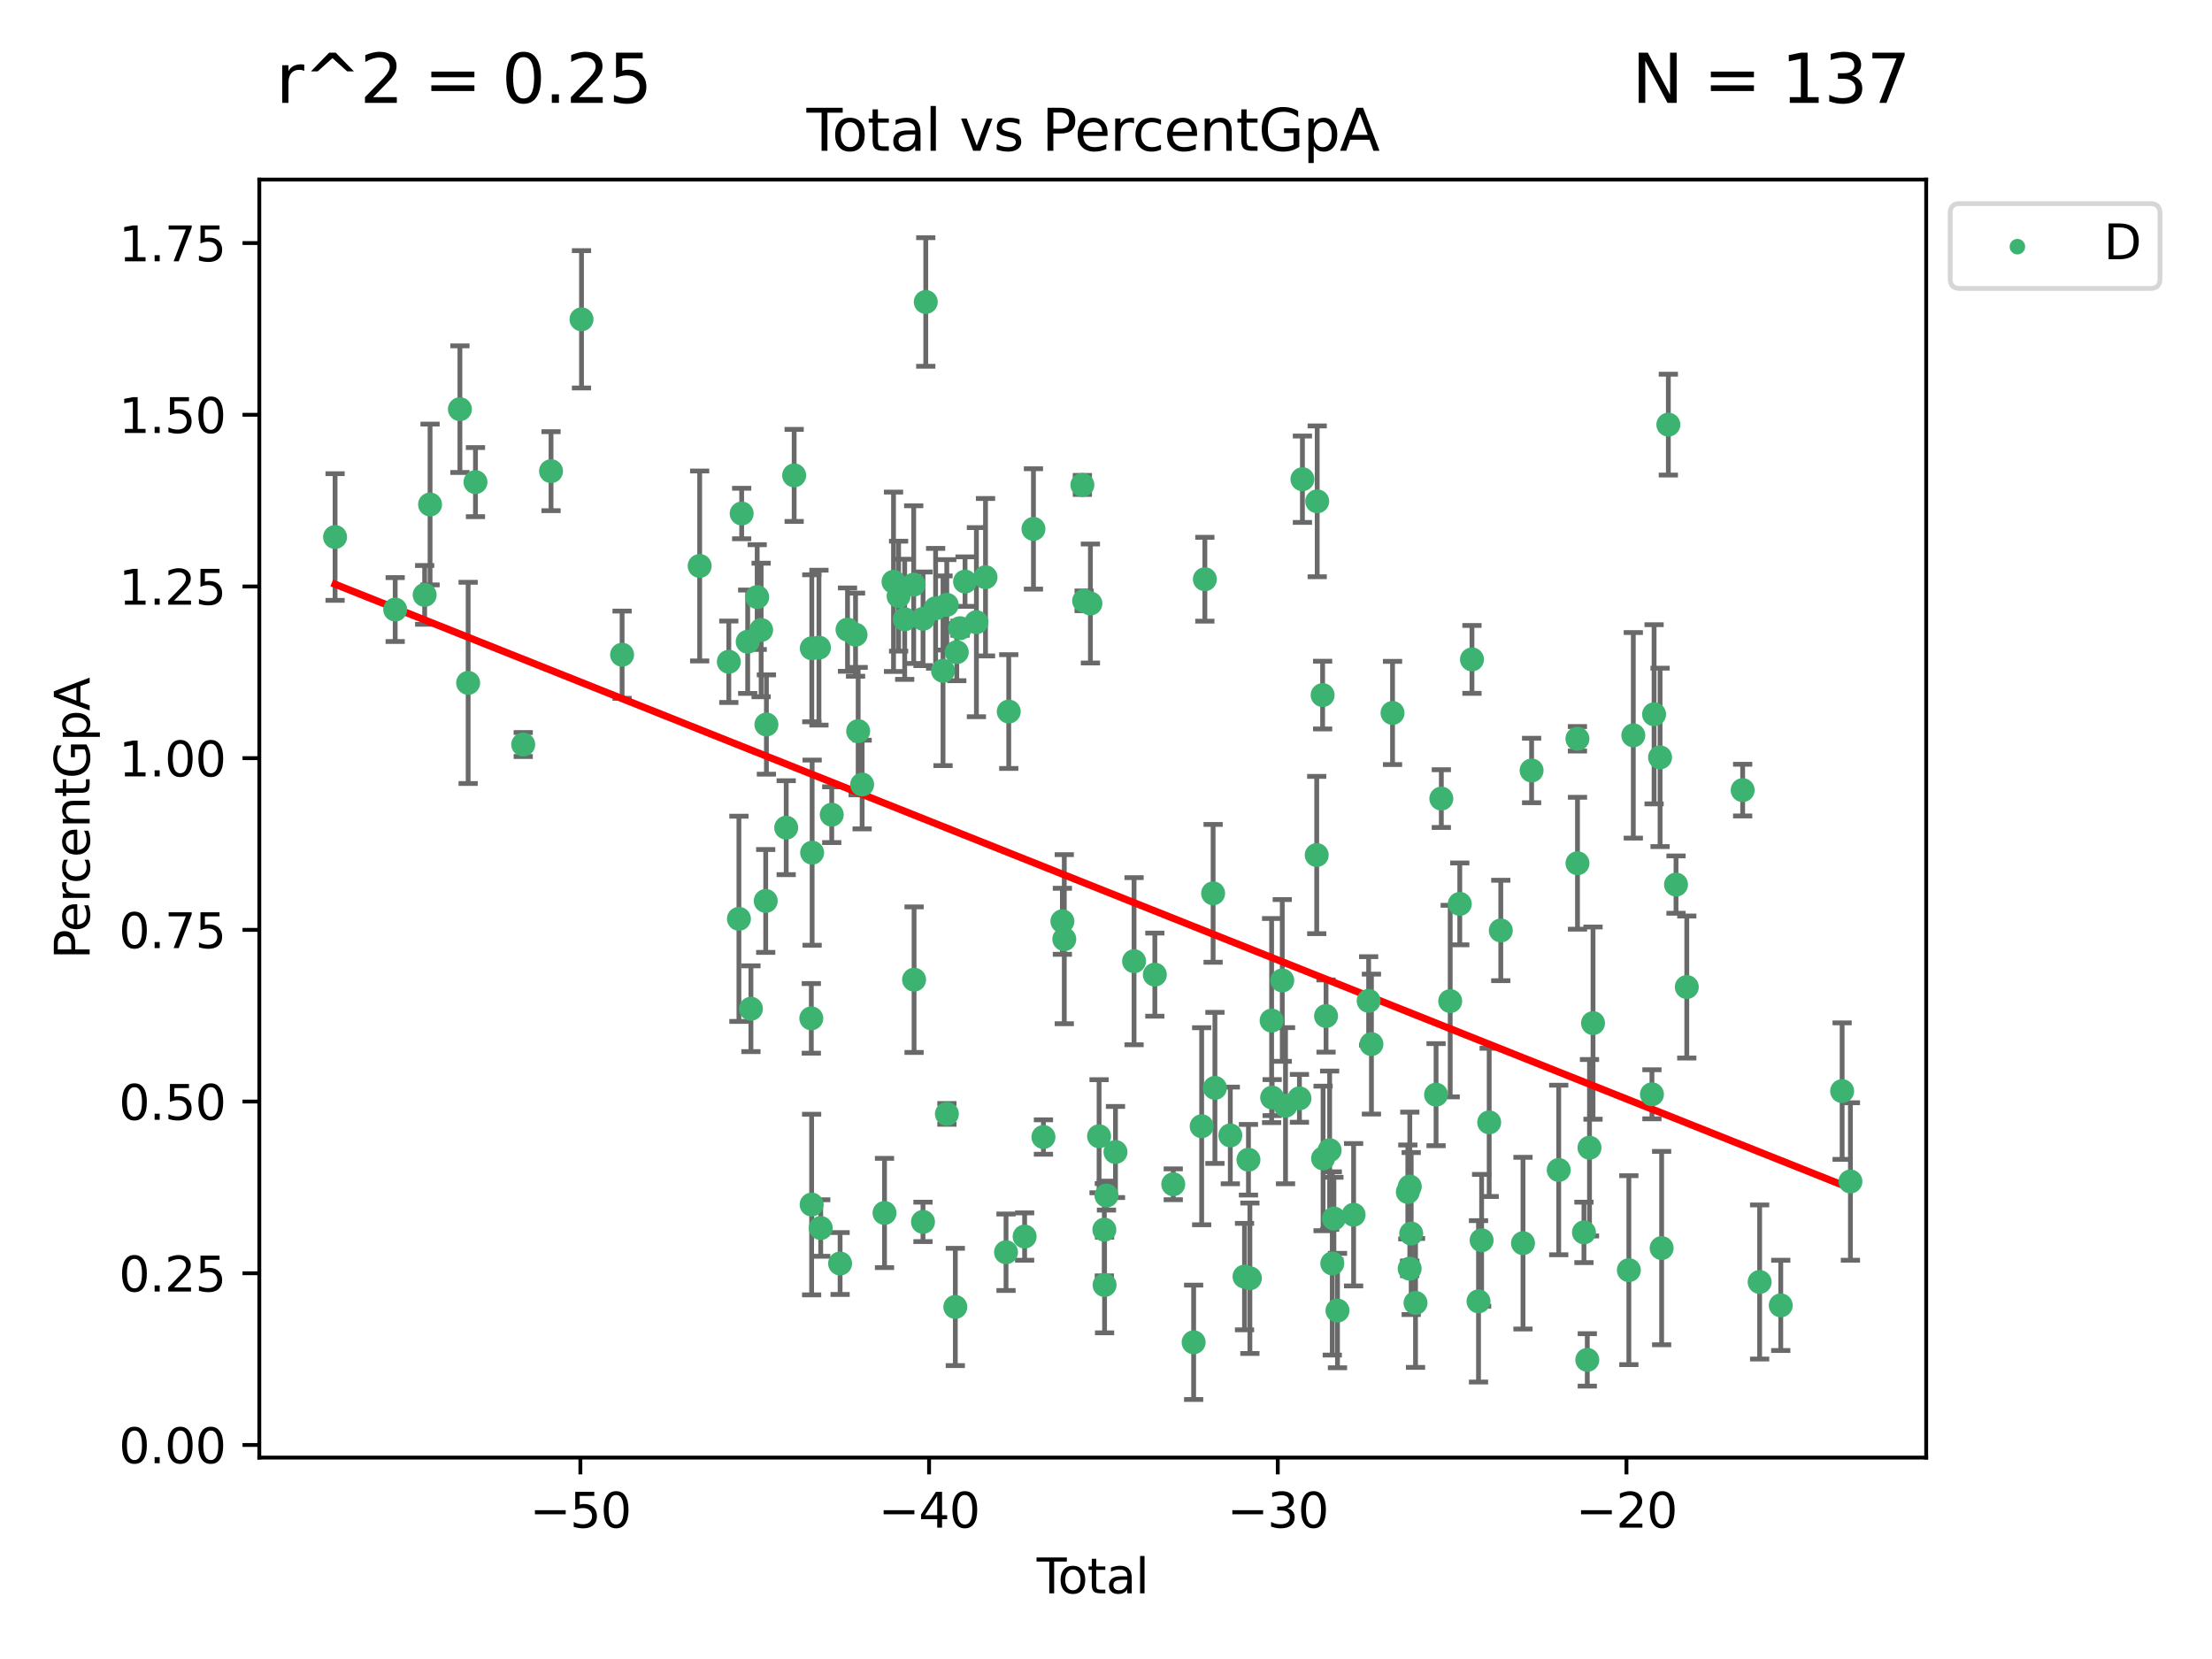 <?xml version="1.0" encoding="utf-8" standalone="no"?>
<!DOCTYPE svg PUBLIC "-//W3C//DTD SVG 1.1//EN"
  "http://www.w3.org/Graphics/SVG/1.1/DTD/svg11.dtd">
<svg xmlns:xlink="http://www.w3.org/1999/xlink" width="460.8pt" height="345.6pt" viewBox="0 0 460.8 345.6" xmlns="http://www.w3.org/2000/svg" version="1.1">
 <defs>
  <style type="text/css">*{stroke-linejoin: round; stroke-linecap: butt}</style>
 </defs>
 <g id="figure_1">
  <g id="patch_1">
   <path d="M 0 345.6 
L 460.8 345.6 
L 460.8 0 
L 0 0 
z
" style="fill: #ffffff"/>
  </g>
  <g id="axes_1">
   <g id="patch_2">
    <path d="M 54.02 303.64 
L 401.26 303.64 
L 401.26 37.411 
L 54.02 37.411 
z
" style="fill: #ffffff"/>
   </g>
   <g id="PathCollection_1">
    <defs>
     <path id="m8b4718cacf" d="M 0 1.118 
C 0.297 1.118 0.581 1 0.791 0.791 
C 1 0.581 1.118 0.297 1.118 0 
C 1.118 -0.297 1 -0.581 0.791 -0.791 
C 0.581 -1 0.297 -1.118 0 -1.118 
C -0.297 -1.118 -0.581 -1 -0.791 -0.791 
C -1 -0.581 -1.118 -0.297 -1.118 0 
C -1.118 0.297 -1 0.581 -0.791 0.791 
C -0.581 1 -0.297 1.118 0 1.118 
z
" style="stroke: #3cb371"/>
    </defs>
    <g clip-path="url(#p79962c0031)">
     <use xlink:href="#m8b4718cacf" x="69.804" y="111.871" style="fill: #3cb371; stroke: #3cb371"/>
     <use xlink:href="#m8b4718cacf" x="82.325" y="126.98" style="fill: #3cb371; stroke: #3cb371"/>
     <use xlink:href="#m8b4718cacf" x="88.465" y="123.928" style="fill: #3cb371; stroke: #3cb371"/>
     <use xlink:href="#m8b4718cacf" x="89.589" y="105.092" style="fill: #3cb371; stroke: #3cb371"/>
     <use xlink:href="#m8b4718cacf" x="95.809" y="85.241" style="fill: #3cb371; stroke: #3cb371"/>
     <use xlink:href="#m8b4718cacf" x="97.523" y="142.258" style="fill: #3cb371; stroke: #3cb371"/>
     <use xlink:href="#m8b4718cacf" x="99.05" y="100.431" style="fill: #3cb371; stroke: #3cb371"/>
     <use xlink:href="#m8b4718cacf" x="108.997" y="155.096" style="fill: #3cb371; stroke: #3cb371"/>
     <use xlink:href="#m8b4718cacf" x="114.79" y="98.151" style="fill: #3cb371; stroke: #3cb371"/>
     <use xlink:href="#m8b4718cacf" x="121.138" y="66.518" style="fill: #3cb371; stroke: #3cb371"/>
     <use xlink:href="#m8b4718cacf" x="129.594" y="136.386" style="fill: #3cb371; stroke: #3cb371"/>
     <use xlink:href="#m8b4718cacf" x="145.755" y="117.898" style="fill: #3cb371; stroke: #3cb371"/>
     <use xlink:href="#m8b4718cacf" x="151.828" y="137.857" style="fill: #3cb371; stroke: #3cb371"/>
     <use xlink:href="#m8b4718cacf" x="153.932" y="191.406" style="fill: #3cb371; stroke: #3cb371"/>
     <use xlink:href="#m8b4718cacf" x="154.504" y="106.971" style="fill: #3cb371; stroke: #3cb371"/>
     <use xlink:href="#m8b4718cacf" x="155.756" y="133.687" style="fill: #3cb371; stroke: #3cb371"/>
     <use xlink:href="#m8b4718cacf" x="156.435" y="210.138" style="fill: #3cb371; stroke: #3cb371"/>
     <use xlink:href="#m8b4718cacf" x="157.736" y="124.381" style="fill: #3cb371; stroke: #3cb371"/>
     <use xlink:href="#m8b4718cacf" x="158.557" y="131.236" style="fill: #3cb371; stroke: #3cb371"/>
     <use xlink:href="#m8b4718cacf" x="159.513" y="187.687" style="fill: #3cb371; stroke: #3cb371"/>
     <use xlink:href="#m8b4718cacf" x="159.658" y="150.93" style="fill: #3cb371; stroke: #3cb371"/>
     <use xlink:href="#m8b4718cacf" x="163.78" y="172.421" style="fill: #3cb371; stroke: #3cb371"/>
     <use xlink:href="#m8b4718cacf" x="165.438" y="99.03" style="fill: #3cb371; stroke: #3cb371"/>
     <use xlink:href="#m8b4718cacf" x="169.012" y="212.14" style="fill: #3cb371; stroke: #3cb371"/>
     <use xlink:href="#m8b4718cacf" x="169.077" y="250.93" style="fill: #3cb371; stroke: #3cb371"/>
     <use xlink:href="#m8b4718cacf" x="169.112" y="135.049" style="fill: #3cb371; stroke: #3cb371"/>
     <use xlink:href="#m8b4718cacf" x="169.183" y="177.623" style="fill: #3cb371; stroke: #3cb371"/>
     <use xlink:href="#m8b4718cacf" x="170.601" y="134.914" style="fill: #3cb371; stroke: #3cb371"/>
     <use xlink:href="#m8b4718cacf" x="170.97" y="255.821" style="fill: #3cb371; stroke: #3cb371"/>
     <use xlink:href="#m8b4718cacf" x="173.268" y="169.716" style="fill: #3cb371; stroke: #3cb371"/>
     <use xlink:href="#m8b4718cacf" x="175.008" y="263.211" style="fill: #3cb371; stroke: #3cb371"/>
     <use xlink:href="#m8b4718cacf" x="176.553" y="131.161" style="fill: #3cb371; stroke: #3cb371"/>
     <use xlink:href="#m8b4718cacf" x="178.225" y="132.218" style="fill: #3cb371; stroke: #3cb371"/>
     <use xlink:href="#m8b4718cacf" x="178.772" y="152.307" style="fill: #3cb371; stroke: #3cb371"/>
     <use xlink:href="#m8b4718cacf" x="179.6" y="163.434" style="fill: #3cb371; stroke: #3cb371"/>
     <use xlink:href="#m8b4718cacf" x="184.26" y="252.684" style="fill: #3cb371; stroke: #3cb371"/>
     <use xlink:href="#m8b4718cacf" x="186.137" y="121.196" style="fill: #3cb371; stroke: #3cb371"/>
     <use xlink:href="#m8b4718cacf" x="187.196" y="124.189" style="fill: #3cb371; stroke: #3cb371"/>
     <use xlink:href="#m8b4718cacf" x="188.464" y="129.006" style="fill: #3cb371; stroke: #3cb371"/>
     <use xlink:href="#m8b4718cacf" x="190.342" y="121.786" style="fill: #3cb371; stroke: #3cb371"/>
     <use xlink:href="#m8b4718cacf" x="190.419" y="204.084" style="fill: #3cb371; stroke: #3cb371"/>
     <use xlink:href="#m8b4718cacf" x="192.276" y="254.538" style="fill: #3cb371; stroke: #3cb371"/>
     <use xlink:href="#m8b4718cacf" x="192.285" y="128.906" style="fill: #3cb371; stroke: #3cb371"/>
     <use xlink:href="#m8b4718cacf" x="192.854" y="62.906" style="fill: #3cb371; stroke: #3cb371"/>
     <use xlink:href="#m8b4718cacf" x="194.907" y="126.722" style="fill: #3cb371; stroke: #3cb371"/>
     <use xlink:href="#m8b4718cacf" x="196.45" y="139.732" style="fill: #3cb371; stroke: #3cb371"/>
     <use xlink:href="#m8b4718cacf" x="197.232" y="125.998" style="fill: #3cb371; stroke: #3cb371"/>
     <use xlink:href="#m8b4718cacf" x="197.257" y="232.043" style="fill: #3cb371; stroke: #3cb371"/>
     <use xlink:href="#m8b4718cacf" x="199.011" y="272.261" style="fill: #3cb371; stroke: #3cb371"/>
     <use xlink:href="#m8b4718cacf" x="199.317" y="135.86" style="fill: #3cb371; stroke: #3cb371"/>
     <use xlink:href="#m8b4718cacf" x="199.989" y="130.868" style="fill: #3cb371; stroke: #3cb371"/>
     <use xlink:href="#m8b4718cacf" x="201.037" y="121.157" style="fill: #3cb371; stroke: #3cb371"/>
     <use xlink:href="#m8b4718cacf" x="203.404" y="129.611" style="fill: #3cb371; stroke: #3cb371"/>
     <use xlink:href="#m8b4718cacf" x="205.301" y="120.245" style="fill: #3cb371; stroke: #3cb371"/>
     <use xlink:href="#m8b4718cacf" x="209.573" y="260.864" style="fill: #3cb371; stroke: #3cb371"/>
     <use xlink:href="#m8b4718cacf" x="210.141" y="148.229" style="fill: #3cb371; stroke: #3cb371"/>
     <use xlink:href="#m8b4718cacf" x="213.45" y="257.595" style="fill: #3cb371; stroke: #3cb371"/>
     <use xlink:href="#m8b4718cacf" x="215.287" y="110.186" style="fill: #3cb371; stroke: #3cb371"/>
     <use xlink:href="#m8b4718cacf" x="217.366" y="236.861" style="fill: #3cb371; stroke: #3cb371"/>
     <use xlink:href="#m8b4718cacf" x="221.312" y="191.921" style="fill: #3cb371; stroke: #3cb371"/>
     <use xlink:href="#m8b4718cacf" x="221.71" y="195.644" style="fill: #3cb371; stroke: #3cb371"/>
     <use xlink:href="#m8b4718cacf" x="225.479" y="101.016" style="fill: #3cb371; stroke: #3cb371"/>
     <use xlink:href="#m8b4718cacf" x="225.845" y="125.166" style="fill: #3cb371; stroke: #3cb371"/>
     <use xlink:href="#m8b4718cacf" x="227.152" y="125.718" style="fill: #3cb371; stroke: #3cb371"/>
     <use xlink:href="#m8b4718cacf" x="228.96" y="236.698" style="fill: #3cb371; stroke: #3cb371"/>
     <use xlink:href="#m8b4718cacf" x="230.054" y="256.168" style="fill: #3cb371; stroke: #3cb371"/>
     <use xlink:href="#m8b4718cacf" x="230.101" y="267.693" style="fill: #3cb371; stroke: #3cb371"/>
     <use xlink:href="#m8b4718cacf" x="230.499" y="249.062" style="fill: #3cb371; stroke: #3cb371"/>
     <use xlink:href="#m8b4718cacf" x="232.375" y="239.982" style="fill: #3cb371; stroke: #3cb371"/>
     <use xlink:href="#m8b4718cacf" x="236.246" y="200.235" style="fill: #3cb371; stroke: #3cb371"/>
     <use xlink:href="#m8b4718cacf" x="240.575" y="203.033" style="fill: #3cb371; stroke: #3cb371"/>
     <use xlink:href="#m8b4718cacf" x="244.409" y="246.702" style="fill: #3cb371; stroke: #3cb371"/>
     <use xlink:href="#m8b4718cacf" x="248.657" y="279.625" style="fill: #3cb371; stroke: #3cb371"/>
     <use xlink:href="#m8b4718cacf" x="250.33" y="234.616" style="fill: #3cb371; stroke: #3cb371"/>
     <use xlink:href="#m8b4718cacf" x="250.995" y="120.665" style="fill: #3cb371; stroke: #3cb371"/>
     <use xlink:href="#m8b4718cacf" x="252.714" y="186.098" style="fill: #3cb371; stroke: #3cb371"/>
     <use xlink:href="#m8b4718cacf" x="253.091" y="226.626" style="fill: #3cb371; stroke: #3cb371"/>
     <use xlink:href="#m8b4718cacf" x="256.296" y="236.531" style="fill: #3cb371; stroke: #3cb371"/>
     <use xlink:href="#m8b4718cacf" x="259.255" y="265.938" style="fill: #3cb371; stroke: #3cb371"/>
     <use xlink:href="#m8b4718cacf" x="260.078" y="241.595" style="fill: #3cb371; stroke: #3cb371"/>
     <use xlink:href="#m8b4718cacf" x="260.375" y="266.286" style="fill: #3cb371; stroke: #3cb371"/>
     <use xlink:href="#m8b4718cacf" x="264.901" y="212.603" style="fill: #3cb371; stroke: #3cb371"/>
     <use xlink:href="#m8b4718cacf" x="265.013" y="228.648" style="fill: #3cb371; stroke: #3cb371"/>
     <use xlink:href="#m8b4718cacf" x="267.119" y="204.241" style="fill: #3cb371; stroke: #3cb371"/>
     <use xlink:href="#m8b4718cacf" x="267.797" y="230.339" style="fill: #3cb371; stroke: #3cb371"/>
     <use xlink:href="#m8b4718cacf" x="270.694" y="228.808" style="fill: #3cb371; stroke: #3cb371"/>
     <use xlink:href="#m8b4718cacf" x="271.319" y="99.828" style="fill: #3cb371; stroke: #3cb371"/>
     <use xlink:href="#m8b4718cacf" x="274.297" y="178.119" style="fill: #3cb371; stroke: #3cb371"/>
     <use xlink:href="#m8b4718cacf" x="274.399" y="104.437" style="fill: #3cb371; stroke: #3cb371"/>
     <use xlink:href="#m8b4718cacf" x="275.527" y="144.798" style="fill: #3cb371; stroke: #3cb371"/>
     <use xlink:href="#m8b4718cacf" x="275.621" y="241.323" style="fill: #3cb371; stroke: #3cb371"/>
     <use xlink:href="#m8b4718cacf" x="276.239" y="211.657" style="fill: #3cb371; stroke: #3cb371"/>
     <use xlink:href="#m8b4718cacf" x="276.988" y="239.611" style="fill: #3cb371; stroke: #3cb371"/>
     <use xlink:href="#m8b4718cacf" x="277.537" y="263.197" style="fill: #3cb371; stroke: #3cb371"/>
     <use xlink:href="#m8b4718cacf" x="277.877" y="253.845" style="fill: #3cb371; stroke: #3cb371"/>
     <use xlink:href="#m8b4718cacf" x="278.624" y="273.013" style="fill: #3cb371; stroke: #3cb371"/>
     <use xlink:href="#m8b4718cacf" x="281.98" y="253.053" style="fill: #3cb371; stroke: #3cb371"/>
     <use xlink:href="#m8b4718cacf" x="285.114" y="208.493" style="fill: #3cb371; stroke: #3cb371"/>
     <use xlink:href="#m8b4718cacf" x="285.695" y="217.503" style="fill: #3cb371; stroke: #3cb371"/>
     <use xlink:href="#m8b4718cacf" x="290.092" y="148.522" style="fill: #3cb371; stroke: #3cb371"/>
     <use xlink:href="#m8b4718cacf" x="293.276" y="248.31" style="fill: #3cb371; stroke: #3cb371"/>
     <use xlink:href="#m8b4718cacf" x="293.659" y="264.284" style="fill: #3cb371; stroke: #3cb371"/>
     <use xlink:href="#m8b4718cacf" x="293.688" y="247.179" style="fill: #3cb371; stroke: #3cb371"/>
     <use xlink:href="#m8b4718cacf" x="293.979" y="256.968" style="fill: #3cb371; stroke: #3cb371"/>
     <use xlink:href="#m8b4718cacf" x="294.879" y="271.422" style="fill: #3cb371; stroke: #3cb371"/>
     <use xlink:href="#m8b4718cacf" x="299.159" y="228.038" style="fill: #3cb371; stroke: #3cb371"/>
     <use xlink:href="#m8b4718cacf" x="300.254" y="166.361" style="fill: #3cb371; stroke: #3cb371"/>
     <use xlink:href="#m8b4718cacf" x="302.104" y="208.548" style="fill: #3cb371; stroke: #3cb371"/>
     <use xlink:href="#m8b4718cacf" x="304.099" y="188.3" style="fill: #3cb371; stroke: #3cb371"/>
     <use xlink:href="#m8b4718cacf" x="306.638" y="137.365" style="fill: #3cb371; stroke: #3cb371"/>
     <use xlink:href="#m8b4718cacf" x="308.002" y="271.094" style="fill: #3cb371; stroke: #3cb371"/>
     <use xlink:href="#m8b4718cacf" x="308.649" y="258.373" style="fill: #3cb371; stroke: #3cb371"/>
     <use xlink:href="#m8b4718cacf" x="310.226" y="233.811" style="fill: #3cb371; stroke: #3cb371"/>
     <use xlink:href="#m8b4718cacf" x="312.642" y="193.834" style="fill: #3cb371; stroke: #3cb371"/>
     <use xlink:href="#m8b4718cacf" x="317.267" y="258.974" style="fill: #3cb371; stroke: #3cb371"/>
     <use xlink:href="#m8b4718cacf" x="319.062" y="160.508" style="fill: #3cb371; stroke: #3cb371"/>
     <use xlink:href="#m8b4718cacf" x="324.712" y="243.728" style="fill: #3cb371; stroke: #3cb371"/>
     <use xlink:href="#m8b4718cacf" x="328.607" y="153.903" style="fill: #3cb371; stroke: #3cb371"/>
     <use xlink:href="#m8b4718cacf" x="328.62" y="179.829" style="fill: #3cb371; stroke: #3cb371"/>
     <use xlink:href="#m8b4718cacf" x="329.966" y="256.728" style="fill: #3cb371; stroke: #3cb371"/>
     <use xlink:href="#m8b4718cacf" x="330.662" y="283.29" style="fill: #3cb371; stroke: #3cb371"/>
     <use xlink:href="#m8b4718cacf" x="331.121" y="239.092" style="fill: #3cb371; stroke: #3cb371"/>
     <use xlink:href="#m8b4718cacf" x="331.856" y="213.133" style="fill: #3cb371; stroke: #3cb371"/>
     <use xlink:href="#m8b4718cacf" x="339.32" y="264.599" style="fill: #3cb371; stroke: #3cb371"/>
     <use xlink:href="#m8b4718cacf" x="340.249" y="153.183" style="fill: #3cb371; stroke: #3cb371"/>
     <use xlink:href="#m8b4718cacf" x="344.13" y="227.962" style="fill: #3cb371; stroke: #3cb371"/>
     <use xlink:href="#m8b4718cacf" x="344.576" y="148.797" style="fill: #3cb371; stroke: #3cb371"/>
     <use xlink:href="#m8b4718cacf" x="345.823" y="157.775" style="fill: #3cb371; stroke: #3cb371"/>
     <use xlink:href="#m8b4718cacf" x="346.149" y="259.995" style="fill: #3cb371; stroke: #3cb371"/>
     <use xlink:href="#m8b4718cacf" x="347.546" y="88.456" style="fill: #3cb371; stroke: #3cb371"/>
     <use xlink:href="#m8b4718cacf" x="349.145" y="184.275" style="fill: #3cb371; stroke: #3cb371"/>
     <use xlink:href="#m8b4718cacf" x="351.389" y="205.615" style="fill: #3cb371; stroke: #3cb371"/>
     <use xlink:href="#m8b4718cacf" x="363.029" y="164.595" style="fill: #3cb371; stroke: #3cb371"/>
     <use xlink:href="#m8b4718cacf" x="366.565" y="267.06" style="fill: #3cb371; stroke: #3cb371"/>
     <use xlink:href="#m8b4718cacf" x="370.965" y="271.933" style="fill: #3cb371; stroke: #3cb371"/>
     <use xlink:href="#m8b4718cacf" x="383.749" y="227.295" style="fill: #3cb371; stroke: #3cb371"/>
     <use xlink:href="#m8b4718cacf" x="385.476" y="246.126" style="fill: #3cb371; stroke: #3cb371"/>
    </g>
   </g>
   <g id="matplotlib.axis_1">
    <g id="xtick_1">
     <g id="line2d_1">
      <defs>
       <path id="me17973e0ff" d="M 0 0 
L 0 3.5 
" style="stroke: #000000; stroke-width: 0.8"/>
      </defs>
      <g>
       <use xlink:href="#me17973e0ff" x="120.904" y="303.64" style="stroke: #000000; stroke-width: 0.8"/>
      </g>
     </g>
     <g id="text_1">
      <!-- −50 -->
      <g transform="translate(110.351 318.238)scale(0.1 -0.1)">
       <defs>
        <path id="DejaVuSans-2212" d="M 678 2272 
L 4684 2272 
L 4684 1741 
L 678 1741 
L 678 2272 
z
" transform="scale(0.016)"/>
        <path id="DejaVuSans-35" d="M 691 4666 
L 3169 4666 
L 3169 4134 
L 1269 4134 
L 1269 2991 
Q 1406 3038 1543 3061 
Q 1681 3084 1819 3084 
Q 2600 3084 3056 2656 
Q 3513 2228 3513 1497 
Q 3513 744 3044 326 
Q 2575 -91 1722 -91 
Q 1428 -91 1123 -41 
Q 819 9 494 109 
L 494 744 
Q 775 591 1075 516 
Q 1375 441 1709 441 
Q 2250 441 2565 725 
Q 2881 1009 2881 1497 
Q 2881 1984 2565 2268 
Q 2250 2553 1709 2553 
Q 1456 2553 1204 2497 
Q 953 2441 691 2322 
L 691 4666 
z
" transform="scale(0.016)"/>
        <path id="DejaVuSans-30" d="M 2034 4250 
Q 1547 4250 1301 3770 
Q 1056 3291 1056 2328 
Q 1056 1369 1301 889 
Q 1547 409 2034 409 
Q 2525 409 2770 889 
Q 3016 1369 3016 2328 
Q 3016 3291 2770 3770 
Q 2525 4250 2034 4250 
z
M 2034 4750 
Q 2819 4750 3233 4129 
Q 3647 3509 3647 2328 
Q 3647 1150 3233 529 
Q 2819 -91 2034 -91 
Q 1250 -91 836 529 
Q 422 1150 422 2328 
Q 422 3509 836 4129 
Q 1250 4750 2034 4750 
z
" transform="scale(0.016)"/>
       </defs>
       <use xlink:href="#DejaVuSans-2212"/>
       <use xlink:href="#DejaVuSans-35" x="83.789"/>
       <use xlink:href="#DejaVuSans-30" x="147.412"/>
      </g>
     </g>
    </g>
    <g id="xtick_2">
     <g id="line2d_2">
      <g>
       <use xlink:href="#me17973e0ff" x="193.544" y="303.64" style="stroke: #000000; stroke-width: 0.8"/>
      </g>
     </g>
     <g id="text_2">
      <!-- −40 -->
      <g transform="translate(182.991 318.238)scale(0.1 -0.1)">
       <defs>
        <path id="DejaVuSans-34" d="M 2419 4116 
L 825 1625 
L 2419 1625 
L 2419 4116 
z
M 2253 4666 
L 3047 4666 
L 3047 1625 
L 3713 1625 
L 3713 1100 
L 3047 1100 
L 3047 0 
L 2419 0 
L 2419 1100 
L 313 1100 
L 313 1709 
L 2253 4666 
z
" transform="scale(0.016)"/>
       </defs>
       <use xlink:href="#DejaVuSans-2212"/>
       <use xlink:href="#DejaVuSans-34" x="83.789"/>
       <use xlink:href="#DejaVuSans-30" x="147.412"/>
      </g>
     </g>
    </g>
    <g id="xtick_3">
     <g id="line2d_3">
      <g>
       <use xlink:href="#me17973e0ff" x="266.184" y="303.64" style="stroke: #000000; stroke-width: 0.8"/>
      </g>
     </g>
     <g id="text_3">
      <!-- −30 -->
      <g transform="translate(255.632 318.238)scale(0.1 -0.1)">
       <defs>
        <path id="DejaVuSans-33" d="M 2597 2516 
Q 3050 2419 3304 2112 
Q 3559 1806 3559 1356 
Q 3559 666 3084 287 
Q 2609 -91 1734 -91 
Q 1441 -91 1130 -33 
Q 819 25 488 141 
L 488 750 
Q 750 597 1062 519 
Q 1375 441 1716 441 
Q 2309 441 2620 675 
Q 2931 909 2931 1356 
Q 2931 1769 2642 2001 
Q 2353 2234 1838 2234 
L 1294 2234 
L 1294 2753 
L 1863 2753 
Q 2328 2753 2575 2939 
Q 2822 3125 2822 3475 
Q 2822 3834 2567 4026 
Q 2313 4219 1838 4219 
Q 1578 4219 1281 4162 
Q 984 4106 628 3988 
L 628 4550 
Q 988 4650 1302 4700 
Q 1616 4750 1894 4750 
Q 2613 4750 3031 4423 
Q 3450 4097 3450 3541 
Q 3450 3153 3228 2886 
Q 3006 2619 2597 2516 
z
" transform="scale(0.016)"/>
       </defs>
       <use xlink:href="#DejaVuSans-2212"/>
       <use xlink:href="#DejaVuSans-33" x="83.789"/>
       <use xlink:href="#DejaVuSans-30" x="147.412"/>
      </g>
     </g>
    </g>
    <g id="xtick_4">
     <g id="line2d_4">
      <g>
       <use xlink:href="#me17973e0ff" x="338.824" y="303.64" style="stroke: #000000; stroke-width: 0.8"/>
      </g>
     </g>
     <g id="text_4">
      <!-- −20 -->
      <g transform="translate(328.272 318.238)scale(0.1 -0.1)">
       <defs>
        <path id="DejaVuSans-32" d="M 1228 531 
L 3431 531 
L 3431 0 
L 469 0 
L 469 531 
Q 828 903 1448 1529 
Q 2069 2156 2228 2338 
Q 2531 2678 2651 2914 
Q 2772 3150 2772 3378 
Q 2772 3750 2511 3984 
Q 2250 4219 1831 4219 
Q 1534 4219 1204 4116 
Q 875 4013 500 3803 
L 500 4441 
Q 881 4594 1212 4672 
Q 1544 4750 1819 4750 
Q 2544 4750 2975 4387 
Q 3406 4025 3406 3419 
Q 3406 3131 3298 2873 
Q 3191 2616 2906 2266 
Q 2828 2175 2409 1742 
Q 1991 1309 1228 531 
z
" transform="scale(0.016)"/>
       </defs>
       <use xlink:href="#DejaVuSans-2212"/>
       <use xlink:href="#DejaVuSans-32" x="83.789"/>
       <use xlink:href="#DejaVuSans-30" x="147.412"/>
      </g>
     </g>
    </g>
    <g id="text_5">
     <!-- Total -->
     <g transform="translate(215.963 331.917)scale(0.1 -0.1)">
      <defs>
       <path id="DejaVuSans-54" d="M -19 4666 
L 3928 4666 
L 3928 4134 
L 2272 4134 
L 2272 0 
L 1638 0 
L 1638 4134 
L -19 4134 
L -19 4666 
z
" transform="scale(0.016)"/>
       <path id="DejaVuSans-6f" d="M 1959 3097 
Q 1497 3097 1228 2736 
Q 959 2375 959 1747 
Q 959 1119 1226 758 
Q 1494 397 1959 397 
Q 2419 397 2687 759 
Q 2956 1122 2956 1747 
Q 2956 2369 2687 2733 
Q 2419 3097 1959 3097 
z
M 1959 3584 
Q 2709 3584 3137 3096 
Q 3566 2609 3566 1747 
Q 3566 888 3137 398 
Q 2709 -91 1959 -91 
Q 1206 -91 779 398 
Q 353 888 353 1747 
Q 353 2609 779 3096 
Q 1206 3584 1959 3584 
z
" transform="scale(0.016)"/>
       <path id="DejaVuSans-74" d="M 1172 4494 
L 1172 3500 
L 2356 3500 
L 2356 3053 
L 1172 3053 
L 1172 1153 
Q 1172 725 1289 603 
Q 1406 481 1766 481 
L 2356 481 
L 2356 0 
L 1766 0 
Q 1100 0 847 248 
Q 594 497 594 1153 
L 594 3053 
L 172 3053 
L 172 3500 
L 594 3500 
L 594 4494 
L 1172 4494 
z
" transform="scale(0.016)"/>
       <path id="DejaVuSans-61" d="M 2194 1759 
Q 1497 1759 1228 1600 
Q 959 1441 959 1056 
Q 959 750 1161 570 
Q 1363 391 1709 391 
Q 2188 391 2477 730 
Q 2766 1069 2766 1631 
L 2766 1759 
L 2194 1759 
z
M 3341 1997 
L 3341 0 
L 2766 0 
L 2766 531 
Q 2569 213 2275 61 
Q 1981 -91 1556 -91 
Q 1019 -91 701 211 
Q 384 513 384 1019 
Q 384 1609 779 1909 
Q 1175 2209 1959 2209 
L 2766 2209 
L 2766 2266 
Q 2766 2663 2505 2880 
Q 2244 3097 1772 3097 
Q 1472 3097 1187 3025 
Q 903 2953 641 2809 
L 641 3341 
Q 956 3463 1253 3523 
Q 1550 3584 1831 3584 
Q 2591 3584 2966 3190 
Q 3341 2797 3341 1997 
z
" transform="scale(0.016)"/>
       <path id="DejaVuSans-6c" d="M 603 4863 
L 1178 4863 
L 1178 0 
L 603 0 
L 603 4863 
z
" transform="scale(0.016)"/>
      </defs>
      <use xlink:href="#DejaVuSans-54"/>
      <use xlink:href="#DejaVuSans-6f" x="44.084"/>
      <use xlink:href="#DejaVuSans-74" x="105.266"/>
      <use xlink:href="#DejaVuSans-61" x="144.475"/>
      <use xlink:href="#DejaVuSans-6c" x="205.754"/>
     </g>
    </g>
   </g>
   <g id="matplotlib.axis_2">
    <g id="ytick_1">
     <g id="line2d_5">
      <defs>
       <path id="m29ac971e69" d="M 0 0 
L -3.5 0 
" style="stroke: #000000; stroke-width: 0.8"/>
      </defs>
      <g>
       <use xlink:href="#m29ac971e69" x="54.02" y="301.015" style="stroke: #000000; stroke-width: 0.8"/>
      </g>
     </g>
     <g id="text_6">
      <!-- 0.00 -->
      <g transform="translate(24.754 304.814)scale(0.1 -0.1)">
       <defs>
        <path id="DejaVuSans-2e" d="M 684 794 
L 1344 794 
L 1344 0 
L 684 0 
L 684 794 
z
" transform="scale(0.016)"/>
       </defs>
       <use xlink:href="#DejaVuSans-30"/>
       <use xlink:href="#DejaVuSans-2e" x="63.623"/>
       <use xlink:href="#DejaVuSans-30" x="95.41"/>
       <use xlink:href="#DejaVuSans-30" x="159.033"/>
      </g>
     </g>
    </g>
    <g id="ytick_2">
     <g id="line2d_6">
      <g>
       <use xlink:href="#m29ac971e69" x="54.02" y="265.246" style="stroke: #000000; stroke-width: 0.8"/>
      </g>
     </g>
     <g id="text_7">
      <!-- 0.25 -->
      <g transform="translate(24.754 269.045)scale(0.1 -0.1)">
       <use xlink:href="#DejaVuSans-30"/>
       <use xlink:href="#DejaVuSans-2e" x="63.623"/>
       <use xlink:href="#DejaVuSans-32" x="95.41"/>
       <use xlink:href="#DejaVuSans-35" x="159.033"/>
      </g>
     </g>
    </g>
    <g id="ytick_3">
     <g id="line2d_7">
      <g>
       <use xlink:href="#m29ac971e69" x="54.02" y="229.477" style="stroke: #000000; stroke-width: 0.8"/>
      </g>
     </g>
     <g id="text_8">
      <!-- 0.50 -->
      <g transform="translate(24.754 233.276)scale(0.1 -0.1)">
       <use xlink:href="#DejaVuSans-30"/>
       <use xlink:href="#DejaVuSans-2e" x="63.623"/>
       <use xlink:href="#DejaVuSans-35" x="95.41"/>
       <use xlink:href="#DejaVuSans-30" x="159.033"/>
      </g>
     </g>
    </g>
    <g id="ytick_4">
     <g id="line2d_8">
      <g>
       <use xlink:href="#m29ac971e69" x="54.02" y="193.707" style="stroke: #000000; stroke-width: 0.8"/>
      </g>
     </g>
     <g id="text_9">
      <!-- 0.75 -->
      <g transform="translate(24.754 197.507)scale(0.1 -0.1)">
       <defs>
        <path id="DejaVuSans-37" d="M 525 4666 
L 3525 4666 
L 3525 4397 
L 1831 0 
L 1172 0 
L 2766 4134 
L 525 4134 
L 525 4666 
z
" transform="scale(0.016)"/>
       </defs>
       <use xlink:href="#DejaVuSans-30"/>
       <use xlink:href="#DejaVuSans-2e" x="63.623"/>
       <use xlink:href="#DejaVuSans-37" x="95.41"/>
       <use xlink:href="#DejaVuSans-35" x="159.033"/>
      </g>
     </g>
    </g>
    <g id="ytick_5">
     <g id="line2d_9">
      <g>
       <use xlink:href="#m29ac971e69" x="54.02" y="157.938" style="stroke: #000000; stroke-width: 0.8"/>
      </g>
     </g>
     <g id="text_10">
      <!-- 1.00 -->
      <g transform="translate(24.754 161.738)scale(0.1 -0.1)">
       <defs>
        <path id="DejaVuSans-31" d="M 794 531 
L 1825 531 
L 1825 4091 
L 703 3866 
L 703 4441 
L 1819 4666 
L 2450 4666 
L 2450 531 
L 3481 531 
L 3481 0 
L 794 0 
L 794 531 
z
" transform="scale(0.016)"/>
       </defs>
       <use xlink:href="#DejaVuSans-31"/>
       <use xlink:href="#DejaVuSans-2e" x="63.623"/>
       <use xlink:href="#DejaVuSans-30" x="95.41"/>
       <use xlink:href="#DejaVuSans-30" x="159.033"/>
      </g>
     </g>
    </g>
    <g id="ytick_6">
     <g id="line2d_10">
      <g>
       <use xlink:href="#m29ac971e69" x="54.02" y="122.169" style="stroke: #000000; stroke-width: 0.8"/>
      </g>
     </g>
     <g id="text_11">
      <!-- 1.25 -->
      <g transform="translate(24.754 125.968)scale(0.1 -0.1)">
       <use xlink:href="#DejaVuSans-31"/>
       <use xlink:href="#DejaVuSans-2e" x="63.623"/>
       <use xlink:href="#DejaVuSans-32" x="95.41"/>
       <use xlink:href="#DejaVuSans-35" x="159.033"/>
      </g>
     </g>
    </g>
    <g id="ytick_7">
     <g id="line2d_11">
      <g>
       <use xlink:href="#m29ac971e69" x="54.02" y="86.4" style="stroke: #000000; stroke-width: 0.8"/>
      </g>
     </g>
     <g id="text_12">
      <!-- 1.50 -->
      <g transform="translate(24.754 90.199)scale(0.1 -0.1)">
       <use xlink:href="#DejaVuSans-31"/>
       <use xlink:href="#DejaVuSans-2e" x="63.623"/>
       <use xlink:href="#DejaVuSans-35" x="95.41"/>
       <use xlink:href="#DejaVuSans-30" x="159.033"/>
      </g>
     </g>
    </g>
    <g id="ytick_8">
     <g id="line2d_12">
      <g>
       <use xlink:href="#m29ac971e69" x="54.02" y="50.631" style="stroke: #000000; stroke-width: 0.8"/>
      </g>
     </g>
     <g id="text_13">
      <!-- 1.75 -->
      <g transform="translate(24.754 54.43)scale(0.1 -0.1)">
       <use xlink:href="#DejaVuSans-31"/>
       <use xlink:href="#DejaVuSans-2e" x="63.623"/>
       <use xlink:href="#DejaVuSans-37" x="95.41"/>
       <use xlink:href="#DejaVuSans-35" x="159.033"/>
      </g>
     </g>
    </g>
    <g id="text_14">
     <!-- PercentGpA -->
     <g transform="translate(18.675 199.802)rotate(-90)scale(0.1 -0.1)">
      <defs>
       <path id="DejaVuSans-50" d="M 1259 4147 
L 1259 2394 
L 2053 2394 
Q 2494 2394 2734 2622 
Q 2975 2850 2975 3272 
Q 2975 3691 2734 3919 
Q 2494 4147 2053 4147 
L 1259 4147 
z
M 628 4666 
L 2053 4666 
Q 2838 4666 3239 4311 
Q 3641 3956 3641 3272 
Q 3641 2581 3239 2228 
Q 2838 1875 2053 1875 
L 1259 1875 
L 1259 0 
L 628 0 
L 628 4666 
z
" transform="scale(0.016)"/>
       <path id="DejaVuSans-65" d="M 3597 1894 
L 3597 1613 
L 953 1613 
Q 991 1019 1311 708 
Q 1631 397 2203 397 
Q 2534 397 2845 478 
Q 3156 559 3463 722 
L 3463 178 
Q 3153 47 2828 -22 
Q 2503 -91 2169 -91 
Q 1331 -91 842 396 
Q 353 884 353 1716 
Q 353 2575 817 3079 
Q 1281 3584 2069 3584 
Q 2775 3584 3186 3129 
Q 3597 2675 3597 1894 
z
M 3022 2063 
Q 3016 2534 2758 2815 
Q 2500 3097 2075 3097 
Q 1594 3097 1305 2825 
Q 1016 2553 972 2059 
L 3022 2063 
z
" transform="scale(0.016)"/>
       <path id="DejaVuSans-72" d="M 2631 2963 
Q 2534 3019 2420 3045 
Q 2306 3072 2169 3072 
Q 1681 3072 1420 2755 
Q 1159 2438 1159 1844 
L 1159 0 
L 581 0 
L 581 3500 
L 1159 3500 
L 1159 2956 
Q 1341 3275 1631 3429 
Q 1922 3584 2338 3584 
Q 2397 3584 2469 3576 
Q 2541 3569 2628 3553 
L 2631 2963 
z
" transform="scale(0.016)"/>
       <path id="DejaVuSans-63" d="M 3122 3366 
L 3122 2828 
Q 2878 2963 2633 3030 
Q 2388 3097 2138 3097 
Q 1578 3097 1268 2742 
Q 959 2388 959 1747 
Q 959 1106 1268 751 
Q 1578 397 2138 397 
Q 2388 397 2633 464 
Q 2878 531 3122 666 
L 3122 134 
Q 2881 22 2623 -34 
Q 2366 -91 2075 -91 
Q 1284 -91 818 406 
Q 353 903 353 1747 
Q 353 2603 823 3093 
Q 1294 3584 2113 3584 
Q 2378 3584 2631 3529 
Q 2884 3475 3122 3366 
z
" transform="scale(0.016)"/>
       <path id="DejaVuSans-6e" d="M 3513 2113 
L 3513 0 
L 2938 0 
L 2938 2094 
Q 2938 2591 2744 2837 
Q 2550 3084 2163 3084 
Q 1697 3084 1428 2787 
Q 1159 2491 1159 1978 
L 1159 0 
L 581 0 
L 581 3500 
L 1159 3500 
L 1159 2956 
Q 1366 3272 1645 3428 
Q 1925 3584 2291 3584 
Q 2894 3584 3203 3211 
Q 3513 2838 3513 2113 
z
" transform="scale(0.016)"/>
       <path id="DejaVuSans-47" d="M 3809 666 
L 3809 1919 
L 2778 1919 
L 2778 2438 
L 4434 2438 
L 4434 434 
Q 4069 175 3628 42 
Q 3188 -91 2688 -91 
Q 1594 -91 976 548 
Q 359 1188 359 2328 
Q 359 3472 976 4111 
Q 1594 4750 2688 4750 
Q 3144 4750 3555 4637 
Q 3966 4525 4313 4306 
L 4313 3634 
Q 3963 3931 3569 4081 
Q 3175 4231 2741 4231 
Q 1884 4231 1454 3753 
Q 1025 3275 1025 2328 
Q 1025 1384 1454 906 
Q 1884 428 2741 428 
Q 3075 428 3337 486 
Q 3600 544 3809 666 
z
" transform="scale(0.016)"/>
       <path id="DejaVuSans-70" d="M 1159 525 
L 1159 -1331 
L 581 -1331 
L 581 3500 
L 1159 3500 
L 1159 2969 
Q 1341 3281 1617 3432 
Q 1894 3584 2278 3584 
Q 2916 3584 3314 3078 
Q 3713 2572 3713 1747 
Q 3713 922 3314 415 
Q 2916 -91 2278 -91 
Q 1894 -91 1617 61 
Q 1341 213 1159 525 
z
M 3116 1747 
Q 3116 2381 2855 2742 
Q 2594 3103 2138 3103 
Q 1681 3103 1420 2742 
Q 1159 2381 1159 1747 
Q 1159 1113 1420 752 
Q 1681 391 2138 391 
Q 2594 391 2855 752 
Q 3116 1113 3116 1747 
z
" transform="scale(0.016)"/>
       <path id="DejaVuSans-41" d="M 2188 4044 
L 1331 1722 
L 3047 1722 
L 2188 4044 
z
M 1831 4666 
L 2547 4666 
L 4325 0 
L 3669 0 
L 3244 1197 
L 1141 1197 
L 716 0 
L 50 0 
L 1831 4666 
z
" transform="scale(0.016)"/>
      </defs>
      <use xlink:href="#DejaVuSans-50"/>
      <use xlink:href="#DejaVuSans-65" x="56.678"/>
      <use xlink:href="#DejaVuSans-72" x="118.201"/>
      <use xlink:href="#DejaVuSans-63" x="157.064"/>
      <use xlink:href="#DejaVuSans-65" x="212.045"/>
      <use xlink:href="#DejaVuSans-6e" x="273.568"/>
      <use xlink:href="#DejaVuSans-74" x="336.947"/>
      <use xlink:href="#DejaVuSans-47" x="376.156"/>
      <use xlink:href="#DejaVuSans-70" x="453.646"/>
      <use xlink:href="#DejaVuSans-41" x="517.123"/>
     </g>
    </g>
   </g>
   <g id="LineCollection_1">
    <path d="M 69.804 125.06 
L 69.804 98.681 
" clip-path="url(#p79962c0031)" style="fill: none; stroke: #696969"/>
    <path d="M 82.325 133.638 
L 82.325 120.323 
" clip-path="url(#p79962c0031)" style="fill: none; stroke: #696969"/>
    <path d="M 88.465 130.05 
L 88.465 117.806 
" clip-path="url(#p79962c0031)" style="fill: none; stroke: #696969"/>
    <path d="M 89.589 121.839 
L 89.589 88.344 
" clip-path="url(#p79962c0031)" style="fill: none; stroke: #696969"/>
    <path d="M 95.809 98.428 
L 95.809 72.054 
" clip-path="url(#p79962c0031)" style="fill: none; stroke: #696969"/>
    <path d="M 97.523 163.214 
L 97.523 121.301 
" clip-path="url(#p79962c0031)" style="fill: none; stroke: #696969"/>
    <path d="M 99.05 107.63 
L 99.05 93.232 
" clip-path="url(#p79962c0031)" style="fill: none; stroke: #696969"/>
    <path d="M 108.997 157.592 
L 108.997 152.599 
" clip-path="url(#p79962c0031)" style="fill: none; stroke: #696969"/>
    <path d="M 114.79 106.379 
L 114.79 89.923 
" clip-path="url(#p79962c0031)" style="fill: none; stroke: #696969"/>
    <path d="M 121.138 80.823 
L 121.138 52.213 
" clip-path="url(#p79962c0031)" style="fill: none; stroke: #696969"/>
    <path d="M 129.594 145.477 
L 129.594 127.295 
" clip-path="url(#p79962c0031)" style="fill: none; stroke: #696969"/>
    <path d="M 145.755 137.686 
L 145.755 98.11 
" clip-path="url(#p79962c0031)" style="fill: none; stroke: #696969"/>
    <path d="M 151.828 146.339 
L 151.828 129.375 
" clip-path="url(#p79962c0031)" style="fill: none; stroke: #696969"/>
    <path d="M 153.932 212.781 
L 153.932 170.03 
" clip-path="url(#p79962c0031)" style="fill: none; stroke: #696969"/>
    <path d="M 154.504 112.232 
L 154.504 101.71 
" clip-path="url(#p79962c0031)" style="fill: none; stroke: #696969"/>
    <path d="M 155.756 144.455 
L 155.756 122.918 
" clip-path="url(#p79962c0031)" style="fill: none; stroke: #696969"/>
    <path d="M 156.435 219.072 
L 156.435 201.205 
" clip-path="url(#p79962c0031)" style="fill: none; stroke: #696969"/>
    <path d="M 157.736 135.296 
L 157.736 113.467 
" clip-path="url(#p79962c0031)" style="fill: none; stroke: #696969"/>
    <path d="M 158.557 145.145 
L 158.557 117.327 
" clip-path="url(#p79962c0031)" style="fill: none; stroke: #696969"/>
    <path d="M 159.513 198.404 
L 159.513 176.97 
" clip-path="url(#p79962c0031)" style="fill: none; stroke: #696969"/>
    <path d="M 159.658 161.272 
L 159.658 140.587 
" clip-path="url(#p79962c0031)" style="fill: none; stroke: #696969"/>
    <path d="M 163.78 182.206 
L 163.78 162.636 
" clip-path="url(#p79962c0031)" style="fill: none; stroke: #696969"/>
    <path d="M 165.438 108.618 
L 165.438 89.443 
" clip-path="url(#p79962c0031)" style="fill: none; stroke: #696969"/>
    <path d="M 169.012 219.393 
L 169.012 204.888 
" clip-path="url(#p79962c0031)" style="fill: none; stroke: #696969"/>
    <path d="M 169.077 269.748 
L 169.077 232.112 
" clip-path="url(#p79962c0031)" style="fill: none; stroke: #696969"/>
    <path d="M 169.112 150.359 
L 169.112 119.738 
" clip-path="url(#p79962c0031)" style="fill: none; stroke: #696969"/>
    <path d="M 169.183 196.911 
L 169.183 158.335 
" clip-path="url(#p79962c0031)" style="fill: none; stroke: #696969"/>
    <path d="M 170.601 151.049 
L 170.601 118.779 
" clip-path="url(#p79962c0031)" style="fill: none; stroke: #696969"/>
    <path d="M 170.97 261.708 
L 170.97 249.933 
" clip-path="url(#p79962c0031)" style="fill: none; stroke: #696969"/>
    <path d="M 173.268 175.523 
L 173.268 163.909 
" clip-path="url(#p79962c0031)" style="fill: none; stroke: #696969"/>
    <path d="M 175.008 269.661 
L 175.008 256.76 
" clip-path="url(#p79962c0031)" style="fill: none; stroke: #696969"/>
    <path d="M 176.553 139.843 
L 176.553 122.48 
" clip-path="url(#p79962c0031)" style="fill: none; stroke: #696969"/>
    <path d="M 178.225 140.879 
L 178.225 123.556 
" clip-path="url(#p79962c0031)" style="fill: none; stroke: #696969"/>
    <path d="M 178.772 165.582 
L 178.772 139.033 
" clip-path="url(#p79962c0031)" style="fill: none; stroke: #696969"/>
    <path d="M 179.6 172.672 
L 179.6 154.197 
" clip-path="url(#p79962c0031)" style="fill: none; stroke: #696969"/>
    <path d="M 184.26 264.059 
L 184.26 241.309 
" clip-path="url(#p79962c0031)" style="fill: none; stroke: #696969"/>
    <path d="M 186.137 139.88 
L 186.137 102.511 
" clip-path="url(#p79962c0031)" style="fill: none; stroke: #696969"/>
    <path d="M 187.196 135.645 
L 187.196 112.734 
" clip-path="url(#p79962c0031)" style="fill: none; stroke: #696969"/>
    <path d="M 188.464 141.52 
L 188.464 116.493 
" clip-path="url(#p79962c0031)" style="fill: none; stroke: #696969"/>
    <path d="M 190.342 138.209 
L 190.342 105.364 
" clip-path="url(#p79962c0031)" style="fill: none; stroke: #696969"/>
    <path d="M 190.419 219.242 
L 190.419 188.925 
" clip-path="url(#p79962c0031)" style="fill: none; stroke: #696969"/>
    <path d="M 192.276 258.644 
L 192.276 250.433 
" clip-path="url(#p79962c0031)" style="fill: none; stroke: #696969"/>
    <path d="M 192.285 138.657 
L 192.285 119.156 
" clip-path="url(#p79962c0031)" style="fill: none; stroke: #696969"/>
    <path d="M 192.854 76.299 
L 192.854 49.513 
" clip-path="url(#p79962c0031)" style="fill: none; stroke: #696969"/>
    <path d="M 194.907 139.203 
L 194.907 114.241 
" clip-path="url(#p79962c0031)" style="fill: none; stroke: #696969"/>
    <path d="M 196.45 159.491 
L 196.45 119.973 
" clip-path="url(#p79962c0031)" style="fill: none; stroke: #696969"/>
    <path d="M 197.232 135.411 
L 197.232 116.585 
" clip-path="url(#p79962c0031)" style="fill: none; stroke: #696969"/>
    <path d="M 197.257 234.21 
L 197.257 229.875 
" clip-path="url(#p79962c0031)" style="fill: none; stroke: #696969"/>
    <path d="M 199.011 284.48 
L 199.011 260.042 
" clip-path="url(#p79962c0031)" style="fill: none; stroke: #696969"/>
    <path d="M 199.317 141.802 
L 199.317 129.917 
" clip-path="url(#p79962c0031)" style="fill: none; stroke: #696969"/>
    <path d="M 199.989 132.337 
L 199.989 129.399 
" clip-path="url(#p79962c0031)" style="fill: none; stroke: #696969"/>
    <path d="M 201.037 126.311 
L 201.037 116.002 
" clip-path="url(#p79962c0031)" style="fill: none; stroke: #696969"/>
    <path d="M 203.404 149.309 
L 203.404 109.913 
" clip-path="url(#p79962c0031)" style="fill: none; stroke: #696969"/>
    <path d="M 205.301 136.644 
L 205.301 103.845 
" clip-path="url(#p79962c0031)" style="fill: none; stroke: #696969"/>
    <path d="M 209.573 268.829 
L 209.573 252.899 
" clip-path="url(#p79962c0031)" style="fill: none; stroke: #696969"/>
    <path d="M 210.141 160.082 
L 210.141 136.376 
" clip-path="url(#p79962c0031)" style="fill: none; stroke: #696969"/>
    <path d="M 213.45 262.525 
L 213.45 252.664 
" clip-path="url(#p79962c0031)" style="fill: none; stroke: #696969"/>
    <path d="M 215.287 122.722 
L 215.287 97.649 
" clip-path="url(#p79962c0031)" style="fill: none; stroke: #696969"/>
    <path d="M 217.366 240.443 
L 217.366 233.279 
" clip-path="url(#p79962c0031)" style="fill: none; stroke: #696969"/>
    <path d="M 221.312 198.796 
L 221.312 185.045 
" clip-path="url(#p79962c0031)" style="fill: none; stroke: #696969"/>
    <path d="M 221.71 213.257 
L 221.71 178.032 
" clip-path="url(#p79962c0031)" style="fill: none; stroke: #696969"/>
    <path d="M 225.479 102.996 
L 225.479 99.036 
" clip-path="url(#p79962c0031)" style="fill: none; stroke: #696969"/>
    <path d="M 225.845 127.219 
L 225.845 123.112 
" clip-path="url(#p79962c0031)" style="fill: none; stroke: #696969"/>
    <path d="M 227.152 138.108 
L 227.152 113.328 
" clip-path="url(#p79962c0031)" style="fill: none; stroke: #696969"/>
    <path d="M 228.96 248.474 
L 228.96 224.921 
" clip-path="url(#p79962c0031)" style="fill: none; stroke: #696969"/>
    <path d="M 230.054 265.781 
L 230.054 246.556 
" clip-path="url(#p79962c0031)" style="fill: none; stroke: #696969"/>
    <path d="M 230.101 277.655 
L 230.101 257.731 
" clip-path="url(#p79962c0031)" style="fill: none; stroke: #696969"/>
    <path d="M 230.499 252.074 
L 230.499 246.049 
" clip-path="url(#p79962c0031)" style="fill: none; stroke: #696969"/>
    <path d="M 232.375 249.47 
L 232.375 230.494 
" clip-path="url(#p79962c0031)" style="fill: none; stroke: #696969"/>
    <path d="M 236.246 217.64 
L 236.246 182.83 
" clip-path="url(#p79962c0031)" style="fill: none; stroke: #696969"/>
    <path d="M 240.575 211.689 
L 240.575 194.377 
" clip-path="url(#p79962c0031)" style="fill: none; stroke: #696969"/>
    <path d="M 244.409 249.916 
L 244.409 243.489 
" clip-path="url(#p79962c0031)" style="fill: none; stroke: #696969"/>
    <path d="M 248.657 291.539 
L 248.657 267.712 
" clip-path="url(#p79962c0031)" style="fill: none; stroke: #696969"/>
    <path d="M 250.33 255.138 
L 250.33 214.095 
" clip-path="url(#p79962c0031)" style="fill: none; stroke: #696969"/>
    <path d="M 250.995 129.399 
L 250.995 111.93 
" clip-path="url(#p79962c0031)" style="fill: none; stroke: #696969"/>
    <path d="M 252.714 200.454 
L 252.714 171.741 
" clip-path="url(#p79962c0031)" style="fill: none; stroke: #696969"/>
    <path d="M 253.091 242.361 
L 253.091 210.891 
" clip-path="url(#p79962c0031)" style="fill: none; stroke: #696969"/>
    <path d="M 256.296 246.601 
L 256.296 226.461 
" clip-path="url(#p79962c0031)" style="fill: none; stroke: #696969"/>
    <path d="M 259.255 277.029 
L 259.255 254.846 
" clip-path="url(#p79962c0031)" style="fill: none; stroke: #696969"/>
    <path d="M 260.078 248.952 
L 260.078 234.238 
" clip-path="url(#p79962c0031)" style="fill: none; stroke: #696969"/>
    <path d="M 260.375 281.958 
L 260.375 250.613 
" clip-path="url(#p79962c0031)" style="fill: none; stroke: #696969"/>
    <path d="M 264.901 233.859 
L 264.901 191.346 
" clip-path="url(#p79962c0031)" style="fill: none; stroke: #696969"/>
    <path d="M 265.013 232.396 
L 265.013 224.9 
" clip-path="url(#p79962c0031)" style="fill: none; stroke: #696969"/>
    <path d="M 267.119 221.088 
L 267.119 187.395 
" clip-path="url(#p79962c0031)" style="fill: none; stroke: #696969"/>
    <path d="M 267.797 246.6 
L 267.797 214.077 
" clip-path="url(#p79962c0031)" style="fill: none; stroke: #696969"/>
    <path d="M 270.694 233.793 
L 270.694 223.822 
" clip-path="url(#p79962c0031)" style="fill: none; stroke: #696969"/>
    <path d="M 271.319 108.825 
L 271.319 90.831 
" clip-path="url(#p79962c0031)" style="fill: none; stroke: #696969"/>
    <path d="M 274.297 194.503 
L 274.297 161.735 
" clip-path="url(#p79962c0031)" style="fill: none; stroke: #696969"/>
    <path d="M 274.399 120.142 
L 274.399 88.732 
" clip-path="url(#p79962c0031)" style="fill: none; stroke: #696969"/>
    <path d="M 275.527 151.851 
L 275.527 137.744 
" clip-path="url(#p79962c0031)" style="fill: none; stroke: #696969"/>
    <path d="M 275.621 256.377 
L 275.621 226.268 
" clip-path="url(#p79962c0031)" style="fill: none; stroke: #696969"/>
    <path d="M 276.239 219.172 
L 276.239 204.141 
" clip-path="url(#p79962c0031)" style="fill: none; stroke: #696969"/>
    <path d="M 276.988 256.103 
L 276.988 223.119 
" clip-path="url(#p79962c0031)" style="fill: none; stroke: #696969"/>
    <path d="M 277.537 282.288 
L 277.537 244.106 
" clip-path="url(#p79962c0031)" style="fill: none; stroke: #696969"/>
    <path d="M 277.877 262.444 
L 277.877 245.247 
" clip-path="url(#p79962c0031)" style="fill: none; stroke: #696969"/>
    <path d="M 278.624 284.929 
L 278.624 261.097 
" clip-path="url(#p79962c0031)" style="fill: none; stroke: #696969"/>
    <path d="M 281.98 267.888 
L 281.98 238.218 
" clip-path="url(#p79962c0031)" style="fill: none; stroke: #696969"/>
    <path d="M 285.114 217.698 
L 285.114 199.289 
" clip-path="url(#p79962c0031)" style="fill: none; stroke: #696969"/>
    <path d="M 285.695 232.076 
L 285.695 202.93 
" clip-path="url(#p79962c0031)" style="fill: none; stroke: #696969"/>
    <path d="M 290.092 159.27 
L 290.092 137.775 
" clip-path="url(#p79962c0031)" style="fill: none; stroke: #696969"/>
    <path d="M 293.276 258.096 
L 293.276 238.524 
" clip-path="url(#p79962c0031)" style="fill: none; stroke: #696969"/>
    <path d="M 293.659 265.742 
L 293.659 262.827 
" clip-path="url(#p79962c0031)" style="fill: none; stroke: #696969"/>
    <path d="M 293.688 262.68 
L 293.688 231.678 
" clip-path="url(#p79962c0031)" style="fill: none; stroke: #696969"/>
    <path d="M 293.979 273.842 
L 293.979 240.094 
" clip-path="url(#p79962c0031)" style="fill: none; stroke: #696969"/>
    <path d="M 294.879 284.853 
L 294.879 257.991 
" clip-path="url(#p79962c0031)" style="fill: none; stroke: #696969"/>
    <path d="M 299.159 238.67 
L 299.159 217.407 
" clip-path="url(#p79962c0031)" style="fill: none; stroke: #696969"/>
    <path d="M 300.254 172.375 
L 300.254 160.346 
" clip-path="url(#p79962c0031)" style="fill: none; stroke: #696969"/>
    <path d="M 302.104 228.505 
L 302.104 188.59 
" clip-path="url(#p79962c0031)" style="fill: none; stroke: #696969"/>
    <path d="M 304.099 196.826 
L 304.099 179.774 
" clip-path="url(#p79962c0031)" style="fill: none; stroke: #696969"/>
    <path d="M 306.638 144.431 
L 306.638 130.299 
" clip-path="url(#p79962c0031)" style="fill: none; stroke: #696969"/>
    <path d="M 308.002 287.906 
L 308.002 254.283 
" clip-path="url(#p79962c0031)" style="fill: none; stroke: #696969"/>
    <path d="M 308.649 272.099 
L 308.649 244.647 
" clip-path="url(#p79962c0031)" style="fill: none; stroke: #696969"/>
    <path d="M 310.226 249.25 
L 310.226 218.373 
" clip-path="url(#p79962c0031)" style="fill: none; stroke: #696969"/>
    <path d="M 312.642 204.296 
L 312.642 183.373 
" clip-path="url(#p79962c0031)" style="fill: none; stroke: #696969"/>
    <path d="M 317.267 276.859 
L 317.267 241.089 
" clip-path="url(#p79962c0031)" style="fill: none; stroke: #696969"/>
    <path d="M 319.062 167.223 
L 319.062 153.793 
" clip-path="url(#p79962c0031)" style="fill: none; stroke: #696969"/>
    <path d="M 324.712 261.391 
L 324.712 226.065 
" clip-path="url(#p79962c0031)" style="fill: none; stroke: #696969"/>
    <path d="M 328.607 156.454 
L 328.607 151.352 
" clip-path="url(#p79962c0031)" style="fill: none; stroke: #696969"/>
    <path d="M 328.62 193.57 
L 328.62 166.087 
" clip-path="url(#p79962c0031)" style="fill: none; stroke: #696969"/>
    <path d="M 329.966 263.023 
L 329.966 250.432 
" clip-path="url(#p79962c0031)" style="fill: none; stroke: #696969"/>
    <path d="M 330.662 288.748 
L 330.662 277.832 
" clip-path="url(#p79962c0031)" style="fill: none; stroke: #696969"/>
    <path d="M 331.121 257.469 
L 331.121 220.715 
" clip-path="url(#p79962c0031)" style="fill: none; stroke: #696969"/>
    <path d="M 331.856 233.152 
L 331.856 193.115 
" clip-path="url(#p79962c0031)" style="fill: none; stroke: #696969"/>
    <path d="M 339.32 284.28 
L 339.32 244.918 
" clip-path="url(#p79962c0031)" style="fill: none; stroke: #696969"/>
    <path d="M 340.249 174.596 
L 340.249 131.771 
" clip-path="url(#p79962c0031)" style="fill: none; stroke: #696969"/>
    <path d="M 344.13 233.075 
L 344.13 222.848 
" clip-path="url(#p79962c0031)" style="fill: none; stroke: #696969"/>
    <path d="M 344.576 167.462 
L 344.576 130.133 
" clip-path="url(#p79962c0031)" style="fill: none; stroke: #696969"/>
    <path d="M 345.823 176.359 
L 345.823 139.191 
" clip-path="url(#p79962c0031)" style="fill: none; stroke: #696969"/>
    <path d="M 346.149 280.138 
L 346.149 239.852 
" clip-path="url(#p79962c0031)" style="fill: none; stroke: #696969"/>
    <path d="M 347.546 98.958 
L 347.546 77.954 
" clip-path="url(#p79962c0031)" style="fill: none; stroke: #696969"/>
    <path d="M 349.145 190.248 
L 349.145 178.303 
" clip-path="url(#p79962c0031)" style="fill: none; stroke: #696969"/>
    <path d="M 351.389 220.41 
L 351.389 190.821 
" clip-path="url(#p79962c0031)" style="fill: none; stroke: #696969"/>
    <path d="M 363.029 169.981 
L 363.029 159.208 
" clip-path="url(#p79962c0031)" style="fill: none; stroke: #696969"/>
    <path d="M 366.565 283.109 
L 366.565 251.012 
" clip-path="url(#p79962c0031)" style="fill: none; stroke: #696969"/>
    <path d="M 370.965 281.332 
L 370.965 262.534 
" clip-path="url(#p79962c0031)" style="fill: none; stroke: #696969"/>
    <path d="M 383.749 241.513 
L 383.749 213.077 
" clip-path="url(#p79962c0031)" style="fill: none; stroke: #696969"/>
    <path d="M 385.476 262.528 
L 385.476 229.725 
" clip-path="url(#p79962c0031)" style="fill: none; stroke: #696969"/>
   </g>
   <g id="line2d_13">
    <defs>
     <path id="m5c9862383a" d="M 2 0 
L -2 -0 
" style="stroke: #696969"/>
    </defs>
    <g clip-path="url(#p79962c0031)">
     <use xlink:href="#m5c9862383a" x="69.804" y="125.06" style="fill: #696969; stroke: #696969"/>
     <use xlink:href="#m5c9862383a" x="82.325" y="133.638" style="fill: #696969; stroke: #696969"/>
     <use xlink:href="#m5c9862383a" x="88.465" y="130.05" style="fill: #696969; stroke: #696969"/>
     <use xlink:href="#m5c9862383a" x="89.589" y="121.839" style="fill: #696969; stroke: #696969"/>
     <use xlink:href="#m5c9862383a" x="95.809" y="98.428" style="fill: #696969; stroke: #696969"/>
     <use xlink:href="#m5c9862383a" x="97.523" y="163.214" style="fill: #696969; stroke: #696969"/>
     <use xlink:href="#m5c9862383a" x="99.05" y="107.63" style="fill: #696969; stroke: #696969"/>
     <use xlink:href="#m5c9862383a" x="108.997" y="157.592" style="fill: #696969; stroke: #696969"/>
     <use xlink:href="#m5c9862383a" x="114.79" y="106.379" style="fill: #696969; stroke: #696969"/>
     <use xlink:href="#m5c9862383a" x="121.138" y="80.823" style="fill: #696969; stroke: #696969"/>
     <use xlink:href="#m5c9862383a" x="129.594" y="145.477" style="fill: #696969; stroke: #696969"/>
     <use xlink:href="#m5c9862383a" x="145.755" y="137.686" style="fill: #696969; stroke: #696969"/>
     <use xlink:href="#m5c9862383a" x="151.828" y="146.339" style="fill: #696969; stroke: #696969"/>
     <use xlink:href="#m5c9862383a" x="153.932" y="212.781" style="fill: #696969; stroke: #696969"/>
     <use xlink:href="#m5c9862383a" x="154.504" y="112.232" style="fill: #696969; stroke: #696969"/>
     <use xlink:href="#m5c9862383a" x="155.756" y="144.455" style="fill: #696969; stroke: #696969"/>
     <use xlink:href="#m5c9862383a" x="156.435" y="219.072" style="fill: #696969; stroke: #696969"/>
     <use xlink:href="#m5c9862383a" x="157.736" y="135.296" style="fill: #696969; stroke: #696969"/>
     <use xlink:href="#m5c9862383a" x="158.557" y="145.145" style="fill: #696969; stroke: #696969"/>
     <use xlink:href="#m5c9862383a" x="159.513" y="198.404" style="fill: #696969; stroke: #696969"/>
     <use xlink:href="#m5c9862383a" x="159.658" y="161.272" style="fill: #696969; stroke: #696969"/>
     <use xlink:href="#m5c9862383a" x="163.78" y="182.206" style="fill: #696969; stroke: #696969"/>
     <use xlink:href="#m5c9862383a" x="165.438" y="108.618" style="fill: #696969; stroke: #696969"/>
     <use xlink:href="#m5c9862383a" x="169.012" y="219.393" style="fill: #696969; stroke: #696969"/>
     <use xlink:href="#m5c9862383a" x="169.077" y="269.748" style="fill: #696969; stroke: #696969"/>
     <use xlink:href="#m5c9862383a" x="169.112" y="150.359" style="fill: #696969; stroke: #696969"/>
     <use xlink:href="#m5c9862383a" x="169.183" y="196.911" style="fill: #696969; stroke: #696969"/>
     <use xlink:href="#m5c9862383a" x="170.601" y="151.049" style="fill: #696969; stroke: #696969"/>
     <use xlink:href="#m5c9862383a" x="170.97" y="261.708" style="fill: #696969; stroke: #696969"/>
     <use xlink:href="#m5c9862383a" x="173.268" y="175.523" style="fill: #696969; stroke: #696969"/>
     <use xlink:href="#m5c9862383a" x="175.008" y="269.661" style="fill: #696969; stroke: #696969"/>
     <use xlink:href="#m5c9862383a" x="176.553" y="139.843" style="fill: #696969; stroke: #696969"/>
     <use xlink:href="#m5c9862383a" x="178.225" y="140.879" style="fill: #696969; stroke: #696969"/>
     <use xlink:href="#m5c9862383a" x="178.772" y="165.582" style="fill: #696969; stroke: #696969"/>
     <use xlink:href="#m5c9862383a" x="179.6" y="172.672" style="fill: #696969; stroke: #696969"/>
     <use xlink:href="#m5c9862383a" x="184.26" y="264.059" style="fill: #696969; stroke: #696969"/>
     <use xlink:href="#m5c9862383a" x="186.137" y="139.88" style="fill: #696969; stroke: #696969"/>
     <use xlink:href="#m5c9862383a" x="187.196" y="135.645" style="fill: #696969; stroke: #696969"/>
     <use xlink:href="#m5c9862383a" x="188.464" y="141.52" style="fill: #696969; stroke: #696969"/>
     <use xlink:href="#m5c9862383a" x="190.342" y="138.209" style="fill: #696969; stroke: #696969"/>
     <use xlink:href="#m5c9862383a" x="190.419" y="219.242" style="fill: #696969; stroke: #696969"/>
     <use xlink:href="#m5c9862383a" x="192.276" y="258.644" style="fill: #696969; stroke: #696969"/>
     <use xlink:href="#m5c9862383a" x="192.285" y="138.657" style="fill: #696969; stroke: #696969"/>
     <use xlink:href="#m5c9862383a" x="192.854" y="76.299" style="fill: #696969; stroke: #696969"/>
     <use xlink:href="#m5c9862383a" x="194.907" y="139.203" style="fill: #696969; stroke: #696969"/>
     <use xlink:href="#m5c9862383a" x="196.45" y="159.491" style="fill: #696969; stroke: #696969"/>
     <use xlink:href="#m5c9862383a" x="197.232" y="135.411" style="fill: #696969; stroke: #696969"/>
     <use xlink:href="#m5c9862383a" x="197.257" y="234.21" style="fill: #696969; stroke: #696969"/>
     <use xlink:href="#m5c9862383a" x="199.011" y="284.48" style="fill: #696969; stroke: #696969"/>
     <use xlink:href="#m5c9862383a" x="199.317" y="141.802" style="fill: #696969; stroke: #696969"/>
     <use xlink:href="#m5c9862383a" x="199.989" y="132.337" style="fill: #696969; stroke: #696969"/>
     <use xlink:href="#m5c9862383a" x="201.037" y="126.311" style="fill: #696969; stroke: #696969"/>
     <use xlink:href="#m5c9862383a" x="203.404" y="149.309" style="fill: #696969; stroke: #696969"/>
     <use xlink:href="#m5c9862383a" x="205.301" y="136.644" style="fill: #696969; stroke: #696969"/>
     <use xlink:href="#m5c9862383a" x="209.573" y="268.829" style="fill: #696969; stroke: #696969"/>
     <use xlink:href="#m5c9862383a" x="210.141" y="160.082" style="fill: #696969; stroke: #696969"/>
     <use xlink:href="#m5c9862383a" x="213.45" y="262.525" style="fill: #696969; stroke: #696969"/>
     <use xlink:href="#m5c9862383a" x="215.287" y="122.722" style="fill: #696969; stroke: #696969"/>
     <use xlink:href="#m5c9862383a" x="217.366" y="240.443" style="fill: #696969; stroke: #696969"/>
     <use xlink:href="#m5c9862383a" x="221.312" y="198.796" style="fill: #696969; stroke: #696969"/>
     <use xlink:href="#m5c9862383a" x="221.71" y="213.257" style="fill: #696969; stroke: #696969"/>
     <use xlink:href="#m5c9862383a" x="225.479" y="102.996" style="fill: #696969; stroke: #696969"/>
     <use xlink:href="#m5c9862383a" x="225.845" y="127.219" style="fill: #696969; stroke: #696969"/>
     <use xlink:href="#m5c9862383a" x="227.152" y="138.108" style="fill: #696969; stroke: #696969"/>
     <use xlink:href="#m5c9862383a" x="228.96" y="248.474" style="fill: #696969; stroke: #696969"/>
     <use xlink:href="#m5c9862383a" x="230.054" y="265.781" style="fill: #696969; stroke: #696969"/>
     <use xlink:href="#m5c9862383a" x="230.101" y="277.655" style="fill: #696969; stroke: #696969"/>
     <use xlink:href="#m5c9862383a" x="230.499" y="252.074" style="fill: #696969; stroke: #696969"/>
     <use xlink:href="#m5c9862383a" x="232.375" y="249.47" style="fill: #696969; stroke: #696969"/>
     <use xlink:href="#m5c9862383a" x="236.246" y="217.64" style="fill: #696969; stroke: #696969"/>
     <use xlink:href="#m5c9862383a" x="240.575" y="211.689" style="fill: #696969; stroke: #696969"/>
     <use xlink:href="#m5c9862383a" x="244.409" y="249.916" style="fill: #696969; stroke: #696969"/>
     <use xlink:href="#m5c9862383a" x="248.657" y="291.539" style="fill: #696969; stroke: #696969"/>
     <use xlink:href="#m5c9862383a" x="250.33" y="255.138" style="fill: #696969; stroke: #696969"/>
     <use xlink:href="#m5c9862383a" x="250.995" y="129.399" style="fill: #696969; stroke: #696969"/>
     <use xlink:href="#m5c9862383a" x="252.714" y="200.454" style="fill: #696969; stroke: #696969"/>
     <use xlink:href="#m5c9862383a" x="253.091" y="242.361" style="fill: #696969; stroke: #696969"/>
     <use xlink:href="#m5c9862383a" x="256.296" y="246.601" style="fill: #696969; stroke: #696969"/>
     <use xlink:href="#m5c9862383a" x="259.255" y="277.029" style="fill: #696969; stroke: #696969"/>
     <use xlink:href="#m5c9862383a" x="260.078" y="248.952" style="fill: #696969; stroke: #696969"/>
     <use xlink:href="#m5c9862383a" x="260.375" y="281.958" style="fill: #696969; stroke: #696969"/>
     <use xlink:href="#m5c9862383a" x="264.901" y="233.859" style="fill: #696969; stroke: #696969"/>
     <use xlink:href="#m5c9862383a" x="265.013" y="232.396" style="fill: #696969; stroke: #696969"/>
     <use xlink:href="#m5c9862383a" x="267.119" y="221.088" style="fill: #696969; stroke: #696969"/>
     <use xlink:href="#m5c9862383a" x="267.797" y="246.6" style="fill: #696969; stroke: #696969"/>
     <use xlink:href="#m5c9862383a" x="270.694" y="233.793" style="fill: #696969; stroke: #696969"/>
     <use xlink:href="#m5c9862383a" x="271.319" y="108.825" style="fill: #696969; stroke: #696969"/>
     <use xlink:href="#m5c9862383a" x="274.297" y="194.503" style="fill: #696969; stroke: #696969"/>
     <use xlink:href="#m5c9862383a" x="274.399" y="120.142" style="fill: #696969; stroke: #696969"/>
     <use xlink:href="#m5c9862383a" x="275.527" y="151.851" style="fill: #696969; stroke: #696969"/>
     <use xlink:href="#m5c9862383a" x="275.621" y="256.377" style="fill: #696969; stroke: #696969"/>
     <use xlink:href="#m5c9862383a" x="276.239" y="219.172" style="fill: #696969; stroke: #696969"/>
     <use xlink:href="#m5c9862383a" x="276.988" y="256.103" style="fill: #696969; stroke: #696969"/>
     <use xlink:href="#m5c9862383a" x="277.537" y="282.288" style="fill: #696969; stroke: #696969"/>
     <use xlink:href="#m5c9862383a" x="277.877" y="262.444" style="fill: #696969; stroke: #696969"/>
     <use xlink:href="#m5c9862383a" x="278.624" y="284.929" style="fill: #696969; stroke: #696969"/>
     <use xlink:href="#m5c9862383a" x="281.98" y="267.888" style="fill: #696969; stroke: #696969"/>
     <use xlink:href="#m5c9862383a" x="285.114" y="217.698" style="fill: #696969; stroke: #696969"/>
     <use xlink:href="#m5c9862383a" x="285.695" y="232.076" style="fill: #696969; stroke: #696969"/>
     <use xlink:href="#m5c9862383a" x="290.092" y="159.27" style="fill: #696969; stroke: #696969"/>
     <use xlink:href="#m5c9862383a" x="293.276" y="258.096" style="fill: #696969; stroke: #696969"/>
     <use xlink:href="#m5c9862383a" x="293.659" y="265.742" style="fill: #696969; stroke: #696969"/>
     <use xlink:href="#m5c9862383a" x="293.688" y="262.68" style="fill: #696969; stroke: #696969"/>
     <use xlink:href="#m5c9862383a" x="293.979" y="273.842" style="fill: #696969; stroke: #696969"/>
     <use xlink:href="#m5c9862383a" x="294.879" y="284.853" style="fill: #696969; stroke: #696969"/>
     <use xlink:href="#m5c9862383a" x="299.159" y="238.67" style="fill: #696969; stroke: #696969"/>
     <use xlink:href="#m5c9862383a" x="300.254" y="172.375" style="fill: #696969; stroke: #696969"/>
     <use xlink:href="#m5c9862383a" x="302.104" y="228.505" style="fill: #696969; stroke: #696969"/>
     <use xlink:href="#m5c9862383a" x="304.099" y="196.826" style="fill: #696969; stroke: #696969"/>
     <use xlink:href="#m5c9862383a" x="306.638" y="144.431" style="fill: #696969; stroke: #696969"/>
     <use xlink:href="#m5c9862383a" x="308.002" y="287.906" style="fill: #696969; stroke: #696969"/>
     <use xlink:href="#m5c9862383a" x="308.649" y="272.099" style="fill: #696969; stroke: #696969"/>
     <use xlink:href="#m5c9862383a" x="310.226" y="249.25" style="fill: #696969; stroke: #696969"/>
     <use xlink:href="#m5c9862383a" x="312.642" y="204.296" style="fill: #696969; stroke: #696969"/>
     <use xlink:href="#m5c9862383a" x="317.267" y="276.859" style="fill: #696969; stroke: #696969"/>
     <use xlink:href="#m5c9862383a" x="319.062" y="167.223" style="fill: #696969; stroke: #696969"/>
     <use xlink:href="#m5c9862383a" x="324.712" y="261.391" style="fill: #696969; stroke: #696969"/>
     <use xlink:href="#m5c9862383a" x="328.607" y="156.454" style="fill: #696969; stroke: #696969"/>
     <use xlink:href="#m5c9862383a" x="328.62" y="193.57" style="fill: #696969; stroke: #696969"/>
     <use xlink:href="#m5c9862383a" x="329.966" y="263.023" style="fill: #696969; stroke: #696969"/>
     <use xlink:href="#m5c9862383a" x="330.662" y="288.748" style="fill: #696969; stroke: #696969"/>
     <use xlink:href="#m5c9862383a" x="331.121" y="257.469" style="fill: #696969; stroke: #696969"/>
     <use xlink:href="#m5c9862383a" x="331.856" y="233.152" style="fill: #696969; stroke: #696969"/>
     <use xlink:href="#m5c9862383a" x="339.32" y="284.28" style="fill: #696969; stroke: #696969"/>
     <use xlink:href="#m5c9862383a" x="340.249" y="174.596" style="fill: #696969; stroke: #696969"/>
     <use xlink:href="#m5c9862383a" x="344.13" y="233.075" style="fill: #696969; stroke: #696969"/>
     <use xlink:href="#m5c9862383a" x="344.576" y="167.462" style="fill: #696969; stroke: #696969"/>
     <use xlink:href="#m5c9862383a" x="345.823" y="176.359" style="fill: #696969; stroke: #696969"/>
     <use xlink:href="#m5c9862383a" x="346.149" y="280.138" style="fill: #696969; stroke: #696969"/>
     <use xlink:href="#m5c9862383a" x="347.546" y="98.958" style="fill: #696969; stroke: #696969"/>
     <use xlink:href="#m5c9862383a" x="349.145" y="190.248" style="fill: #696969; stroke: #696969"/>
     <use xlink:href="#m5c9862383a" x="351.389" y="220.41" style="fill: #696969; stroke: #696969"/>
     <use xlink:href="#m5c9862383a" x="363.029" y="169.981" style="fill: #696969; stroke: #696969"/>
     <use xlink:href="#m5c9862383a" x="366.565" y="283.109" style="fill: #696969; stroke: #696969"/>
     <use xlink:href="#m5c9862383a" x="370.965" y="281.332" style="fill: #696969; stroke: #696969"/>
     <use xlink:href="#m5c9862383a" x="383.749" y="241.513" style="fill: #696969; stroke: #696969"/>
     <use xlink:href="#m5c9862383a" x="385.476" y="262.528" style="fill: #696969; stroke: #696969"/>
    </g>
   </g>
   <g id="line2d_14">
    <g clip-path="url(#p79962c0031)">
     <use xlink:href="#m5c9862383a" x="69.804" y="98.681" style="fill: #696969; stroke: #696969"/>
     <use xlink:href="#m5c9862383a" x="82.325" y="120.323" style="fill: #696969; stroke: #696969"/>
     <use xlink:href="#m5c9862383a" x="88.465" y="117.806" style="fill: #696969; stroke: #696969"/>
     <use xlink:href="#m5c9862383a" x="89.589" y="88.344" style="fill: #696969; stroke: #696969"/>
     <use xlink:href="#m5c9862383a" x="95.809" y="72.054" style="fill: #696969; stroke: #696969"/>
     <use xlink:href="#m5c9862383a" x="97.523" y="121.301" style="fill: #696969; stroke: #696969"/>
     <use xlink:href="#m5c9862383a" x="99.05" y="93.232" style="fill: #696969; stroke: #696969"/>
     <use xlink:href="#m5c9862383a" x="108.997" y="152.599" style="fill: #696969; stroke: #696969"/>
     <use xlink:href="#m5c9862383a" x="114.79" y="89.923" style="fill: #696969; stroke: #696969"/>
     <use xlink:href="#m5c9862383a" x="121.138" y="52.213" style="fill: #696969; stroke: #696969"/>
     <use xlink:href="#m5c9862383a" x="129.594" y="127.295" style="fill: #696969; stroke: #696969"/>
     <use xlink:href="#m5c9862383a" x="145.755" y="98.11" style="fill: #696969; stroke: #696969"/>
     <use xlink:href="#m5c9862383a" x="151.828" y="129.375" style="fill: #696969; stroke: #696969"/>
     <use xlink:href="#m5c9862383a" x="153.932" y="170.03" style="fill: #696969; stroke: #696969"/>
     <use xlink:href="#m5c9862383a" x="154.504" y="101.71" style="fill: #696969; stroke: #696969"/>
     <use xlink:href="#m5c9862383a" x="155.756" y="122.918" style="fill: #696969; stroke: #696969"/>
     <use xlink:href="#m5c9862383a" x="156.435" y="201.205" style="fill: #696969; stroke: #696969"/>
     <use xlink:href="#m5c9862383a" x="157.736" y="113.467" style="fill: #696969; stroke: #696969"/>
     <use xlink:href="#m5c9862383a" x="158.557" y="117.327" style="fill: #696969; stroke: #696969"/>
     <use xlink:href="#m5c9862383a" x="159.513" y="176.97" style="fill: #696969; stroke: #696969"/>
     <use xlink:href="#m5c9862383a" x="159.658" y="140.587" style="fill: #696969; stroke: #696969"/>
     <use xlink:href="#m5c9862383a" x="163.78" y="162.636" style="fill: #696969; stroke: #696969"/>
     <use xlink:href="#m5c9862383a" x="165.438" y="89.443" style="fill: #696969; stroke: #696969"/>
     <use xlink:href="#m5c9862383a" x="169.012" y="204.888" style="fill: #696969; stroke: #696969"/>
     <use xlink:href="#m5c9862383a" x="169.077" y="232.112" style="fill: #696969; stroke: #696969"/>
     <use xlink:href="#m5c9862383a" x="169.112" y="119.738" style="fill: #696969; stroke: #696969"/>
     <use xlink:href="#m5c9862383a" x="169.183" y="158.335" style="fill: #696969; stroke: #696969"/>
     <use xlink:href="#m5c9862383a" x="170.601" y="118.779" style="fill: #696969; stroke: #696969"/>
     <use xlink:href="#m5c9862383a" x="170.97" y="249.933" style="fill: #696969; stroke: #696969"/>
     <use xlink:href="#m5c9862383a" x="173.268" y="163.909" style="fill: #696969; stroke: #696969"/>
     <use xlink:href="#m5c9862383a" x="175.008" y="256.76" style="fill: #696969; stroke: #696969"/>
     <use xlink:href="#m5c9862383a" x="176.553" y="122.48" style="fill: #696969; stroke: #696969"/>
     <use xlink:href="#m5c9862383a" x="178.225" y="123.556" style="fill: #696969; stroke: #696969"/>
     <use xlink:href="#m5c9862383a" x="178.772" y="139.033" style="fill: #696969; stroke: #696969"/>
     <use xlink:href="#m5c9862383a" x="179.6" y="154.197" style="fill: #696969; stroke: #696969"/>
     <use xlink:href="#m5c9862383a" x="184.26" y="241.309" style="fill: #696969; stroke: #696969"/>
     <use xlink:href="#m5c9862383a" x="186.137" y="102.511" style="fill: #696969; stroke: #696969"/>
     <use xlink:href="#m5c9862383a" x="187.196" y="112.734" style="fill: #696969; stroke: #696969"/>
     <use xlink:href="#m5c9862383a" x="188.464" y="116.493" style="fill: #696969; stroke: #696969"/>
     <use xlink:href="#m5c9862383a" x="190.342" y="105.364" style="fill: #696969; stroke: #696969"/>
     <use xlink:href="#m5c9862383a" x="190.419" y="188.925" style="fill: #696969; stroke: #696969"/>
     <use xlink:href="#m5c9862383a" x="192.276" y="250.433" style="fill: #696969; stroke: #696969"/>
     <use xlink:href="#m5c9862383a" x="192.285" y="119.156" style="fill: #696969; stroke: #696969"/>
     <use xlink:href="#m5c9862383a" x="192.854" y="49.513" style="fill: #696969; stroke: #696969"/>
     <use xlink:href="#m5c9862383a" x="194.907" y="114.241" style="fill: #696969; stroke: #696969"/>
     <use xlink:href="#m5c9862383a" x="196.45" y="119.973" style="fill: #696969; stroke: #696969"/>
     <use xlink:href="#m5c9862383a" x="197.232" y="116.585" style="fill: #696969; stroke: #696969"/>
     <use xlink:href="#m5c9862383a" x="197.257" y="229.875" style="fill: #696969; stroke: #696969"/>
     <use xlink:href="#m5c9862383a" x="199.011" y="260.042" style="fill: #696969; stroke: #696969"/>
     <use xlink:href="#m5c9862383a" x="199.317" y="129.917" style="fill: #696969; stroke: #696969"/>
     <use xlink:href="#m5c9862383a" x="199.989" y="129.399" style="fill: #696969; stroke: #696969"/>
     <use xlink:href="#m5c9862383a" x="201.037" y="116.002" style="fill: #696969; stroke: #696969"/>
     <use xlink:href="#m5c9862383a" x="203.404" y="109.913" style="fill: #696969; stroke: #696969"/>
     <use xlink:href="#m5c9862383a" x="205.301" y="103.845" style="fill: #696969; stroke: #696969"/>
     <use xlink:href="#m5c9862383a" x="209.573" y="252.899" style="fill: #696969; stroke: #696969"/>
     <use xlink:href="#m5c9862383a" x="210.141" y="136.376" style="fill: #696969; stroke: #696969"/>
     <use xlink:href="#m5c9862383a" x="213.45" y="252.664" style="fill: #696969; stroke: #696969"/>
     <use xlink:href="#m5c9862383a" x="215.287" y="97.649" style="fill: #696969; stroke: #696969"/>
     <use xlink:href="#m5c9862383a" x="217.366" y="233.279" style="fill: #696969; stroke: #696969"/>
     <use xlink:href="#m5c9862383a" x="221.312" y="185.045" style="fill: #696969; stroke: #696969"/>
     <use xlink:href="#m5c9862383a" x="221.71" y="178.032" style="fill: #696969; stroke: #696969"/>
     <use xlink:href="#m5c9862383a" x="225.479" y="99.036" style="fill: #696969; stroke: #696969"/>
     <use xlink:href="#m5c9862383a" x="225.845" y="123.112" style="fill: #696969; stroke: #696969"/>
     <use xlink:href="#m5c9862383a" x="227.152" y="113.328" style="fill: #696969; stroke: #696969"/>
     <use xlink:href="#m5c9862383a" x="228.96" y="224.921" style="fill: #696969; stroke: #696969"/>
     <use xlink:href="#m5c9862383a" x="230.054" y="246.556" style="fill: #696969; stroke: #696969"/>
     <use xlink:href="#m5c9862383a" x="230.101" y="257.731" style="fill: #696969; stroke: #696969"/>
     <use xlink:href="#m5c9862383a" x="230.499" y="246.049" style="fill: #696969; stroke: #696969"/>
     <use xlink:href="#m5c9862383a" x="232.375" y="230.494" style="fill: #696969; stroke: #696969"/>
     <use xlink:href="#m5c9862383a" x="236.246" y="182.83" style="fill: #696969; stroke: #696969"/>
     <use xlink:href="#m5c9862383a" x="240.575" y="194.377" style="fill: #696969; stroke: #696969"/>
     <use xlink:href="#m5c9862383a" x="244.409" y="243.489" style="fill: #696969; stroke: #696969"/>
     <use xlink:href="#m5c9862383a" x="248.657" y="267.712" style="fill: #696969; stroke: #696969"/>
     <use xlink:href="#m5c9862383a" x="250.33" y="214.095" style="fill: #696969; stroke: #696969"/>
     <use xlink:href="#m5c9862383a" x="250.995" y="111.93" style="fill: #696969; stroke: #696969"/>
     <use xlink:href="#m5c9862383a" x="252.714" y="171.741" style="fill: #696969; stroke: #696969"/>
     <use xlink:href="#m5c9862383a" x="253.091" y="210.891" style="fill: #696969; stroke: #696969"/>
     <use xlink:href="#m5c9862383a" x="256.296" y="226.461" style="fill: #696969; stroke: #696969"/>
     <use xlink:href="#m5c9862383a" x="259.255" y="254.846" style="fill: #696969; stroke: #696969"/>
     <use xlink:href="#m5c9862383a" x="260.078" y="234.238" style="fill: #696969; stroke: #696969"/>
     <use xlink:href="#m5c9862383a" x="260.375" y="250.613" style="fill: #696969; stroke: #696969"/>
     <use xlink:href="#m5c9862383a" x="264.901" y="191.346" style="fill: #696969; stroke: #696969"/>
     <use xlink:href="#m5c9862383a" x="265.013" y="224.9" style="fill: #696969; stroke: #696969"/>
     <use xlink:href="#m5c9862383a" x="267.119" y="187.395" style="fill: #696969; stroke: #696969"/>
     <use xlink:href="#m5c9862383a" x="267.797" y="214.077" style="fill: #696969; stroke: #696969"/>
     <use xlink:href="#m5c9862383a" x="270.694" y="223.822" style="fill: #696969; stroke: #696969"/>
     <use xlink:href="#m5c9862383a" x="271.319" y="90.831" style="fill: #696969; stroke: #696969"/>
     <use xlink:href="#m5c9862383a" x="274.297" y="161.735" style="fill: #696969; stroke: #696969"/>
     <use xlink:href="#m5c9862383a" x="274.399" y="88.732" style="fill: #696969; stroke: #696969"/>
     <use xlink:href="#m5c9862383a" x="275.527" y="137.744" style="fill: #696969; stroke: #696969"/>
     <use xlink:href="#m5c9862383a" x="275.621" y="226.268" style="fill: #696969; stroke: #696969"/>
     <use xlink:href="#m5c9862383a" x="276.239" y="204.141" style="fill: #696969; stroke: #696969"/>
     <use xlink:href="#m5c9862383a" x="276.988" y="223.119" style="fill: #696969; stroke: #696969"/>
     <use xlink:href="#m5c9862383a" x="277.537" y="244.106" style="fill: #696969; stroke: #696969"/>
     <use xlink:href="#m5c9862383a" x="277.877" y="245.247" style="fill: #696969; stroke: #696969"/>
     <use xlink:href="#m5c9862383a" x="278.624" y="261.097" style="fill: #696969; stroke: #696969"/>
     <use xlink:href="#m5c9862383a" x="281.98" y="238.218" style="fill: #696969; stroke: #696969"/>
     <use xlink:href="#m5c9862383a" x="285.114" y="199.289" style="fill: #696969; stroke: #696969"/>
     <use xlink:href="#m5c9862383a" x="285.695" y="202.93" style="fill: #696969; stroke: #696969"/>
     <use xlink:href="#m5c9862383a" x="290.092" y="137.775" style="fill: #696969; stroke: #696969"/>
     <use xlink:href="#m5c9862383a" x="293.276" y="238.524" style="fill: #696969; stroke: #696969"/>
     <use xlink:href="#m5c9862383a" x="293.659" y="262.827" style="fill: #696969; stroke: #696969"/>
     <use xlink:href="#m5c9862383a" x="293.688" y="231.678" style="fill: #696969; stroke: #696969"/>
     <use xlink:href="#m5c9862383a" x="293.979" y="240.094" style="fill: #696969; stroke: #696969"/>
     <use xlink:href="#m5c9862383a" x="294.879" y="257.991" style="fill: #696969; stroke: #696969"/>
     <use xlink:href="#m5c9862383a" x="299.159" y="217.407" style="fill: #696969; stroke: #696969"/>
     <use xlink:href="#m5c9862383a" x="300.254" y="160.346" style="fill: #696969; stroke: #696969"/>
     <use xlink:href="#m5c9862383a" x="302.104" y="188.59" style="fill: #696969; stroke: #696969"/>
     <use xlink:href="#m5c9862383a" x="304.099" y="179.774" style="fill: #696969; stroke: #696969"/>
     <use xlink:href="#m5c9862383a" x="306.638" y="130.299" style="fill: #696969; stroke: #696969"/>
     <use xlink:href="#m5c9862383a" x="308.002" y="254.283" style="fill: #696969; stroke: #696969"/>
     <use xlink:href="#m5c9862383a" x="308.649" y="244.647" style="fill: #696969; stroke: #696969"/>
     <use xlink:href="#m5c9862383a" x="310.226" y="218.373" style="fill: #696969; stroke: #696969"/>
     <use xlink:href="#m5c9862383a" x="312.642" y="183.373" style="fill: #696969; stroke: #696969"/>
     <use xlink:href="#m5c9862383a" x="317.267" y="241.089" style="fill: #696969; stroke: #696969"/>
     <use xlink:href="#m5c9862383a" x="319.062" y="153.793" style="fill: #696969; stroke: #696969"/>
     <use xlink:href="#m5c9862383a" x="324.712" y="226.065" style="fill: #696969; stroke: #696969"/>
     <use xlink:href="#m5c9862383a" x="328.607" y="151.352" style="fill: #696969; stroke: #696969"/>
     <use xlink:href="#m5c9862383a" x="328.62" y="166.087" style="fill: #696969; stroke: #696969"/>
     <use xlink:href="#m5c9862383a" x="329.966" y="250.432" style="fill: #696969; stroke: #696969"/>
     <use xlink:href="#m5c9862383a" x="330.662" y="277.832" style="fill: #696969; stroke: #696969"/>
     <use xlink:href="#m5c9862383a" x="331.121" y="220.715" style="fill: #696969; stroke: #696969"/>
     <use xlink:href="#m5c9862383a" x="331.856" y="193.115" style="fill: #696969; stroke: #696969"/>
     <use xlink:href="#m5c9862383a" x="339.32" y="244.918" style="fill: #696969; stroke: #696969"/>
     <use xlink:href="#m5c9862383a" x="340.249" y="131.771" style="fill: #696969; stroke: #696969"/>
     <use xlink:href="#m5c9862383a" x="344.13" y="222.848" style="fill: #696969; stroke: #696969"/>
     <use xlink:href="#m5c9862383a" x="344.576" y="130.133" style="fill: #696969; stroke: #696969"/>
     <use xlink:href="#m5c9862383a" x="345.823" y="139.191" style="fill: #696969; stroke: #696969"/>
     <use xlink:href="#m5c9862383a" x="346.149" y="239.852" style="fill: #696969; stroke: #696969"/>
     <use xlink:href="#m5c9862383a" x="347.546" y="77.954" style="fill: #696969; stroke: #696969"/>
     <use xlink:href="#m5c9862383a" x="349.145" y="178.303" style="fill: #696969; stroke: #696969"/>
     <use xlink:href="#m5c9862383a" x="351.389" y="190.821" style="fill: #696969; stroke: #696969"/>
     <use xlink:href="#m5c9862383a" x="363.029" y="159.208" style="fill: #696969; stroke: #696969"/>
     <use xlink:href="#m5c9862383a" x="366.565" y="251.012" style="fill: #696969; stroke: #696969"/>
     <use xlink:href="#m5c9862383a" x="370.965" y="262.534" style="fill: #696969; stroke: #696969"/>
     <use xlink:href="#m5c9862383a" x="383.749" y="213.077" style="fill: #696969; stroke: #696969"/>
     <use xlink:href="#m5c9862383a" x="385.476" y="229.725" style="fill: #696969; stroke: #696969"/>
    </g>
   </g>
   <g id="line2d_15">
    <path d="M 69.804 121.707 
L 385.476 247.531 
L 385.476 247.531 
" clip-path="url(#p79962c0031)" style="fill: none; stroke: #ff0000; stroke-width: 1.5; stroke-linecap: square"/>
   </g>
   <g id="line2d_16">
    <defs>
     <path id="m49067650aa" d="M 0 2 
C 0.53 2 1.039 1.789 1.414 1.414 
C 1.789 1.039 2 0.53 2 0 
C 2 -0.53 1.789 -1.039 1.414 -1.414 
C 1.039 -1.789 0.53 -2 0 -2 
C -0.53 -2 -1.039 -1.789 -1.414 -1.414 
C -1.789 -1.039 -2 -0.53 -2 0 
C -2 0.53 -1.789 1.039 -1.414 1.414 
C -1.039 1.789 -0.53 2 0 2 
z
" style="stroke: #3cb371"/>
    </defs>
    <g clip-path="url(#p79962c0031)">
     <use xlink:href="#m49067650aa" x="69.804" y="111.871" style="fill: #3cb371; stroke: #3cb371"/>
     <use xlink:href="#m49067650aa" x="82.325" y="126.98" style="fill: #3cb371; stroke: #3cb371"/>
     <use xlink:href="#m49067650aa" x="88.465" y="123.928" style="fill: #3cb371; stroke: #3cb371"/>
     <use xlink:href="#m49067650aa" x="89.589" y="105.092" style="fill: #3cb371; stroke: #3cb371"/>
     <use xlink:href="#m49067650aa" x="95.809" y="85.241" style="fill: #3cb371; stroke: #3cb371"/>
     <use xlink:href="#m49067650aa" x="97.523" y="142.258" style="fill: #3cb371; stroke: #3cb371"/>
     <use xlink:href="#m49067650aa" x="99.05" y="100.431" style="fill: #3cb371; stroke: #3cb371"/>
     <use xlink:href="#m49067650aa" x="108.997" y="155.096" style="fill: #3cb371; stroke: #3cb371"/>
     <use xlink:href="#m49067650aa" x="114.79" y="98.151" style="fill: #3cb371; stroke: #3cb371"/>
     <use xlink:href="#m49067650aa" x="121.138" y="66.518" style="fill: #3cb371; stroke: #3cb371"/>
     <use xlink:href="#m49067650aa" x="129.594" y="136.386" style="fill: #3cb371; stroke: #3cb371"/>
     <use xlink:href="#m49067650aa" x="145.755" y="117.898" style="fill: #3cb371; stroke: #3cb371"/>
     <use xlink:href="#m49067650aa" x="151.828" y="137.857" style="fill: #3cb371; stroke: #3cb371"/>
     <use xlink:href="#m49067650aa" x="153.932" y="191.406" style="fill: #3cb371; stroke: #3cb371"/>
     <use xlink:href="#m49067650aa" x="154.504" y="106.971" style="fill: #3cb371; stroke: #3cb371"/>
     <use xlink:href="#m49067650aa" x="155.756" y="133.687" style="fill: #3cb371; stroke: #3cb371"/>
     <use xlink:href="#m49067650aa" x="156.435" y="210.138" style="fill: #3cb371; stroke: #3cb371"/>
     <use xlink:href="#m49067650aa" x="157.736" y="124.381" style="fill: #3cb371; stroke: #3cb371"/>
     <use xlink:href="#m49067650aa" x="158.557" y="131.236" style="fill: #3cb371; stroke: #3cb371"/>
     <use xlink:href="#m49067650aa" x="159.513" y="187.687" style="fill: #3cb371; stroke: #3cb371"/>
     <use xlink:href="#m49067650aa" x="159.658" y="150.93" style="fill: #3cb371; stroke: #3cb371"/>
     <use xlink:href="#m49067650aa" x="163.78" y="172.421" style="fill: #3cb371; stroke: #3cb371"/>
     <use xlink:href="#m49067650aa" x="165.438" y="99.03" style="fill: #3cb371; stroke: #3cb371"/>
     <use xlink:href="#m49067650aa" x="169.012" y="212.14" style="fill: #3cb371; stroke: #3cb371"/>
     <use xlink:href="#m49067650aa" x="169.077" y="250.93" style="fill: #3cb371; stroke: #3cb371"/>
     <use xlink:href="#m49067650aa" x="169.112" y="135.049" style="fill: #3cb371; stroke: #3cb371"/>
     <use xlink:href="#m49067650aa" x="169.183" y="177.623" style="fill: #3cb371; stroke: #3cb371"/>
     <use xlink:href="#m49067650aa" x="170.601" y="134.914" style="fill: #3cb371; stroke: #3cb371"/>
     <use xlink:href="#m49067650aa" x="170.97" y="255.821" style="fill: #3cb371; stroke: #3cb371"/>
     <use xlink:href="#m49067650aa" x="173.268" y="169.716" style="fill: #3cb371; stroke: #3cb371"/>
     <use xlink:href="#m49067650aa" x="175.008" y="263.211" style="fill: #3cb371; stroke: #3cb371"/>
     <use xlink:href="#m49067650aa" x="176.553" y="131.161" style="fill: #3cb371; stroke: #3cb371"/>
     <use xlink:href="#m49067650aa" x="178.225" y="132.218" style="fill: #3cb371; stroke: #3cb371"/>
     <use xlink:href="#m49067650aa" x="178.772" y="152.307" style="fill: #3cb371; stroke: #3cb371"/>
     <use xlink:href="#m49067650aa" x="179.6" y="163.434" style="fill: #3cb371; stroke: #3cb371"/>
     <use xlink:href="#m49067650aa" x="184.26" y="252.684" style="fill: #3cb371; stroke: #3cb371"/>
     <use xlink:href="#m49067650aa" x="186.137" y="121.196" style="fill: #3cb371; stroke: #3cb371"/>
     <use xlink:href="#m49067650aa" x="187.196" y="124.189" style="fill: #3cb371; stroke: #3cb371"/>
     <use xlink:href="#m49067650aa" x="188.464" y="129.006" style="fill: #3cb371; stroke: #3cb371"/>
     <use xlink:href="#m49067650aa" x="190.342" y="121.786" style="fill: #3cb371; stroke: #3cb371"/>
     <use xlink:href="#m49067650aa" x="190.419" y="204.084" style="fill: #3cb371; stroke: #3cb371"/>
     <use xlink:href="#m49067650aa" x="192.276" y="254.538" style="fill: #3cb371; stroke: #3cb371"/>
     <use xlink:href="#m49067650aa" x="192.285" y="128.906" style="fill: #3cb371; stroke: #3cb371"/>
     <use xlink:href="#m49067650aa" x="192.854" y="62.906" style="fill: #3cb371; stroke: #3cb371"/>
     <use xlink:href="#m49067650aa" x="194.907" y="126.722" style="fill: #3cb371; stroke: #3cb371"/>
     <use xlink:href="#m49067650aa" x="196.45" y="139.732" style="fill: #3cb371; stroke: #3cb371"/>
     <use xlink:href="#m49067650aa" x="197.232" y="125.998" style="fill: #3cb371; stroke: #3cb371"/>
     <use xlink:href="#m49067650aa" x="197.257" y="232.043" style="fill: #3cb371; stroke: #3cb371"/>
     <use xlink:href="#m49067650aa" x="199.011" y="272.261" style="fill: #3cb371; stroke: #3cb371"/>
     <use xlink:href="#m49067650aa" x="199.317" y="135.86" style="fill: #3cb371; stroke: #3cb371"/>
     <use xlink:href="#m49067650aa" x="199.989" y="130.868" style="fill: #3cb371; stroke: #3cb371"/>
     <use xlink:href="#m49067650aa" x="201.037" y="121.157" style="fill: #3cb371; stroke: #3cb371"/>
     <use xlink:href="#m49067650aa" x="203.404" y="129.611" style="fill: #3cb371; stroke: #3cb371"/>
     <use xlink:href="#m49067650aa" x="205.301" y="120.245" style="fill: #3cb371; stroke: #3cb371"/>
     <use xlink:href="#m49067650aa" x="209.573" y="260.864" style="fill: #3cb371; stroke: #3cb371"/>
     <use xlink:href="#m49067650aa" x="210.141" y="148.229" style="fill: #3cb371; stroke: #3cb371"/>
     <use xlink:href="#m49067650aa" x="213.45" y="257.595" style="fill: #3cb371; stroke: #3cb371"/>
     <use xlink:href="#m49067650aa" x="215.287" y="110.186" style="fill: #3cb371; stroke: #3cb371"/>
     <use xlink:href="#m49067650aa" x="217.366" y="236.861" style="fill: #3cb371; stroke: #3cb371"/>
     <use xlink:href="#m49067650aa" x="221.312" y="191.921" style="fill: #3cb371; stroke: #3cb371"/>
     <use xlink:href="#m49067650aa" x="221.71" y="195.644" style="fill: #3cb371; stroke: #3cb371"/>
     <use xlink:href="#m49067650aa" x="225.479" y="101.016" style="fill: #3cb371; stroke: #3cb371"/>
     <use xlink:href="#m49067650aa" x="225.845" y="125.166" style="fill: #3cb371; stroke: #3cb371"/>
     <use xlink:href="#m49067650aa" x="227.152" y="125.718" style="fill: #3cb371; stroke: #3cb371"/>
     <use xlink:href="#m49067650aa" x="228.96" y="236.698" style="fill: #3cb371; stroke: #3cb371"/>
     <use xlink:href="#m49067650aa" x="230.054" y="256.168" style="fill: #3cb371; stroke: #3cb371"/>
     <use xlink:href="#m49067650aa" x="230.101" y="267.693" style="fill: #3cb371; stroke: #3cb371"/>
     <use xlink:href="#m49067650aa" x="230.499" y="249.062" style="fill: #3cb371; stroke: #3cb371"/>
     <use xlink:href="#m49067650aa" x="232.375" y="239.982" style="fill: #3cb371; stroke: #3cb371"/>
     <use xlink:href="#m49067650aa" x="236.246" y="200.235" style="fill: #3cb371; stroke: #3cb371"/>
     <use xlink:href="#m49067650aa" x="240.575" y="203.033" style="fill: #3cb371; stroke: #3cb371"/>
     <use xlink:href="#m49067650aa" x="244.409" y="246.702" style="fill: #3cb371; stroke: #3cb371"/>
     <use xlink:href="#m49067650aa" x="248.657" y="279.625" style="fill: #3cb371; stroke: #3cb371"/>
     <use xlink:href="#m49067650aa" x="250.33" y="234.616" style="fill: #3cb371; stroke: #3cb371"/>
     <use xlink:href="#m49067650aa" x="250.995" y="120.665" style="fill: #3cb371; stroke: #3cb371"/>
     <use xlink:href="#m49067650aa" x="252.714" y="186.098" style="fill: #3cb371; stroke: #3cb371"/>
     <use xlink:href="#m49067650aa" x="253.091" y="226.626" style="fill: #3cb371; stroke: #3cb371"/>
     <use xlink:href="#m49067650aa" x="256.296" y="236.531" style="fill: #3cb371; stroke: #3cb371"/>
     <use xlink:href="#m49067650aa" x="259.255" y="265.938" style="fill: #3cb371; stroke: #3cb371"/>
     <use xlink:href="#m49067650aa" x="260.078" y="241.595" style="fill: #3cb371; stroke: #3cb371"/>
     <use xlink:href="#m49067650aa" x="260.375" y="266.286" style="fill: #3cb371; stroke: #3cb371"/>
     <use xlink:href="#m49067650aa" x="264.901" y="212.603" style="fill: #3cb371; stroke: #3cb371"/>
     <use xlink:href="#m49067650aa" x="265.013" y="228.648" style="fill: #3cb371; stroke: #3cb371"/>
     <use xlink:href="#m49067650aa" x="267.119" y="204.241" style="fill: #3cb371; stroke: #3cb371"/>
     <use xlink:href="#m49067650aa" x="267.797" y="230.339" style="fill: #3cb371; stroke: #3cb371"/>
     <use xlink:href="#m49067650aa" x="270.694" y="228.808" style="fill: #3cb371; stroke: #3cb371"/>
     <use xlink:href="#m49067650aa" x="271.319" y="99.828" style="fill: #3cb371; stroke: #3cb371"/>
     <use xlink:href="#m49067650aa" x="274.297" y="178.119" style="fill: #3cb371; stroke: #3cb371"/>
     <use xlink:href="#m49067650aa" x="274.399" y="104.437" style="fill: #3cb371; stroke: #3cb371"/>
     <use xlink:href="#m49067650aa" x="275.527" y="144.798" style="fill: #3cb371; stroke: #3cb371"/>
     <use xlink:href="#m49067650aa" x="275.621" y="241.323" style="fill: #3cb371; stroke: #3cb371"/>
     <use xlink:href="#m49067650aa" x="276.239" y="211.657" style="fill: #3cb371; stroke: #3cb371"/>
     <use xlink:href="#m49067650aa" x="276.988" y="239.611" style="fill: #3cb371; stroke: #3cb371"/>
     <use xlink:href="#m49067650aa" x="277.537" y="263.197" style="fill: #3cb371; stroke: #3cb371"/>
     <use xlink:href="#m49067650aa" x="277.877" y="253.845" style="fill: #3cb371; stroke: #3cb371"/>
     <use xlink:href="#m49067650aa" x="278.624" y="273.013" style="fill: #3cb371; stroke: #3cb371"/>
     <use xlink:href="#m49067650aa" x="281.98" y="253.053" style="fill: #3cb371; stroke: #3cb371"/>
     <use xlink:href="#m49067650aa" x="285.114" y="208.493" style="fill: #3cb371; stroke: #3cb371"/>
     <use xlink:href="#m49067650aa" x="285.695" y="217.503" style="fill: #3cb371; stroke: #3cb371"/>
     <use xlink:href="#m49067650aa" x="290.092" y="148.522" style="fill: #3cb371; stroke: #3cb371"/>
     <use xlink:href="#m49067650aa" x="293.276" y="248.31" style="fill: #3cb371; stroke: #3cb371"/>
     <use xlink:href="#m49067650aa" x="293.659" y="264.284" style="fill: #3cb371; stroke: #3cb371"/>
     <use xlink:href="#m49067650aa" x="293.688" y="247.179" style="fill: #3cb371; stroke: #3cb371"/>
     <use xlink:href="#m49067650aa" x="293.979" y="256.968" style="fill: #3cb371; stroke: #3cb371"/>
     <use xlink:href="#m49067650aa" x="294.879" y="271.422" style="fill: #3cb371; stroke: #3cb371"/>
     <use xlink:href="#m49067650aa" x="299.159" y="228.038" style="fill: #3cb371; stroke: #3cb371"/>
     <use xlink:href="#m49067650aa" x="300.254" y="166.361" style="fill: #3cb371; stroke: #3cb371"/>
     <use xlink:href="#m49067650aa" x="302.104" y="208.548" style="fill: #3cb371; stroke: #3cb371"/>
     <use xlink:href="#m49067650aa" x="304.099" y="188.3" style="fill: #3cb371; stroke: #3cb371"/>
     <use xlink:href="#m49067650aa" x="306.638" y="137.365" style="fill: #3cb371; stroke: #3cb371"/>
     <use xlink:href="#m49067650aa" x="308.002" y="271.094" style="fill: #3cb371; stroke: #3cb371"/>
     <use xlink:href="#m49067650aa" x="308.649" y="258.373" style="fill: #3cb371; stroke: #3cb371"/>
     <use xlink:href="#m49067650aa" x="310.226" y="233.811" style="fill: #3cb371; stroke: #3cb371"/>
     <use xlink:href="#m49067650aa" x="312.642" y="193.834" style="fill: #3cb371; stroke: #3cb371"/>
     <use xlink:href="#m49067650aa" x="317.267" y="258.974" style="fill: #3cb371; stroke: #3cb371"/>
     <use xlink:href="#m49067650aa" x="319.062" y="160.508" style="fill: #3cb371; stroke: #3cb371"/>
     <use xlink:href="#m49067650aa" x="324.712" y="243.728" style="fill: #3cb371; stroke: #3cb371"/>
     <use xlink:href="#m49067650aa" x="328.607" y="153.903" style="fill: #3cb371; stroke: #3cb371"/>
     <use xlink:href="#m49067650aa" x="328.62" y="179.829" style="fill: #3cb371; stroke: #3cb371"/>
     <use xlink:href="#m49067650aa" x="329.966" y="256.728" style="fill: #3cb371; stroke: #3cb371"/>
     <use xlink:href="#m49067650aa" x="330.662" y="283.29" style="fill: #3cb371; stroke: #3cb371"/>
     <use xlink:href="#m49067650aa" x="331.121" y="239.092" style="fill: #3cb371; stroke: #3cb371"/>
     <use xlink:href="#m49067650aa" x="331.856" y="213.133" style="fill: #3cb371; stroke: #3cb371"/>
     <use xlink:href="#m49067650aa" x="339.32" y="264.599" style="fill: #3cb371; stroke: #3cb371"/>
     <use xlink:href="#m49067650aa" x="340.249" y="153.183" style="fill: #3cb371; stroke: #3cb371"/>
     <use xlink:href="#m49067650aa" x="344.13" y="227.962" style="fill: #3cb371; stroke: #3cb371"/>
     <use xlink:href="#m49067650aa" x="344.576" y="148.797" style="fill: #3cb371; stroke: #3cb371"/>
     <use xlink:href="#m49067650aa" x="345.823" y="157.775" style="fill: #3cb371; stroke: #3cb371"/>
     <use xlink:href="#m49067650aa" x="346.149" y="259.995" style="fill: #3cb371; stroke: #3cb371"/>
     <use xlink:href="#m49067650aa" x="347.546" y="88.456" style="fill: #3cb371; stroke: #3cb371"/>
     <use xlink:href="#m49067650aa" x="349.145" y="184.275" style="fill: #3cb371; stroke: #3cb371"/>
     <use xlink:href="#m49067650aa" x="351.389" y="205.615" style="fill: #3cb371; stroke: #3cb371"/>
     <use xlink:href="#m49067650aa" x="363.029" y="164.595" style="fill: #3cb371; stroke: #3cb371"/>
     <use xlink:href="#m49067650aa" x="366.565" y="267.06" style="fill: #3cb371; stroke: #3cb371"/>
     <use xlink:href="#m49067650aa" x="370.965" y="271.933" style="fill: #3cb371; stroke: #3cb371"/>
     <use xlink:href="#m49067650aa" x="383.749" y="227.295" style="fill: #3cb371; stroke: #3cb371"/>
     <use xlink:href="#m49067650aa" x="385.476" y="246.126" style="fill: #3cb371; stroke: #3cb371"/>
    </g>
   </g>
   <g id="patch_3">
    <path d="M 54.02 303.64 
L 54.02 37.411 
" style="fill: none; stroke: #000000; stroke-width: 0.8; stroke-linejoin: miter; stroke-linecap: square"/>
   </g>
   <g id="patch_4">
    <path d="M 401.26 303.64 
L 401.26 37.411 
" style="fill: none; stroke: #000000; stroke-width: 0.8; stroke-linejoin: miter; stroke-linecap: square"/>
   </g>
   <g id="patch_5">
    <path d="M 54.02 303.64 
L 401.26 303.64 
" style="fill: none; stroke: #000000; stroke-width: 0.8; stroke-linejoin: miter; stroke-linecap: square"/>
   </g>
   <g id="patch_6">
    <path d="M 54.02 37.411 
L 401.26 37.411 
" style="fill: none; stroke: #000000; stroke-width: 0.8; stroke-linejoin: miter; stroke-linecap: square"/>
   </g>
   <g id="text_15">
    <!-- N = 137 -->
    <g transform="translate(339.961 21.426)scale(0.14 -0.14)">
     <defs>
      <path id="DejaVuSans-4e" d="M 628 4666 
L 1478 4666 
L 3547 763 
L 3547 4666 
L 4159 4666 
L 4159 0 
L 3309 0 
L 1241 3903 
L 1241 0 
L 628 0 
L 628 4666 
z
" transform="scale(0.016)"/>
      <path id="DejaVuSans-20" transform="scale(0.016)"/>
      <path id="DejaVuSans-3d" d="M 678 2906 
L 4684 2906 
L 4684 2381 
L 678 2381 
L 678 2906 
z
M 678 1631 
L 4684 1631 
L 4684 1100 
L 678 1100 
L 678 1631 
z
" transform="scale(0.016)"/>
     </defs>
     <use xlink:href="#DejaVuSans-4e"/>
     <use xlink:href="#DejaVuSans-20" x="74.805"/>
     <use xlink:href="#DejaVuSans-3d" x="106.592"/>
     <use xlink:href="#DejaVuSans-20" x="190.381"/>
     <use xlink:href="#DejaVuSans-31" x="222.168"/>
     <use xlink:href="#DejaVuSans-33" x="285.791"/>
     <use xlink:href="#DejaVuSans-37" x="349.414"/>
    </g>
   </g>
   <g id="text_16">
    <!-- r^2 = 0.25 -->
    <g transform="translate(57.492 21.426)scale(0.14 -0.14)">
     <defs>
      <path id="DejaVuSans-5e" d="M 2988 4666 
L 4684 2925 
L 4056 2925 
L 2681 4159 
L 1306 2925 
L 678 2925 
L 2375 4666 
L 2988 4666 
z
" transform="scale(0.016)"/>
     </defs>
     <use xlink:href="#DejaVuSans-72"/>
     <use xlink:href="#DejaVuSans-5e" x="41.113"/>
     <use xlink:href="#DejaVuSans-32" x="124.902"/>
     <use xlink:href="#DejaVuSans-20" x="188.525"/>
     <use xlink:href="#DejaVuSans-3d" x="220.312"/>
     <use xlink:href="#DejaVuSans-20" x="304.102"/>
     <use xlink:href="#DejaVuSans-30" x="335.889"/>
     <use xlink:href="#DejaVuSans-2e" x="399.512"/>
     <use xlink:href="#DejaVuSans-32" x="431.299"/>
     <use xlink:href="#DejaVuSans-35" x="494.922"/>
    </g>
   </g>
   <g id="text_17">
    <!-- Total vs PercentGpA -->
    <g transform="translate(168.006 31.411)scale(0.12 -0.12)">
     <defs>
      <path id="DejaVuSans-76" d="M 191 3500 
L 800 3500 
L 1894 563 
L 2988 3500 
L 3597 3500 
L 2284 0 
L 1503 0 
L 191 3500 
z
" transform="scale(0.016)"/>
      <path id="DejaVuSans-73" d="M 2834 3397 
L 2834 2853 
Q 2591 2978 2328 3040 
Q 2066 3103 1784 3103 
Q 1356 3103 1142 2972 
Q 928 2841 928 2578 
Q 928 2378 1081 2264 
Q 1234 2150 1697 2047 
L 1894 2003 
Q 2506 1872 2764 1633 
Q 3022 1394 3022 966 
Q 3022 478 2636 193 
Q 2250 -91 1575 -91 
Q 1294 -91 989 -36 
Q 684 19 347 128 
L 347 722 
Q 666 556 975 473 
Q 1284 391 1588 391 
Q 1994 391 2212 530 
Q 2431 669 2431 922 
Q 2431 1156 2273 1281 
Q 2116 1406 1581 1522 
L 1381 1569 
Q 847 1681 609 1914 
Q 372 2147 372 2553 
Q 372 3047 722 3315 
Q 1072 3584 1716 3584 
Q 2034 3584 2315 3537 
Q 2597 3491 2834 3397 
z
" transform="scale(0.016)"/>
     </defs>
     <use xlink:href="#DejaVuSans-54"/>
     <use xlink:href="#DejaVuSans-6f" x="44.084"/>
     <use xlink:href="#DejaVuSans-74" x="105.266"/>
     <use xlink:href="#DejaVuSans-61" x="144.475"/>
     <use xlink:href="#DejaVuSans-6c" x="205.754"/>
     <use xlink:href="#DejaVuSans-20" x="233.537"/>
     <use xlink:href="#DejaVuSans-76" x="265.324"/>
     <use xlink:href="#DejaVuSans-73" x="324.504"/>
     <use xlink:href="#DejaVuSans-20" x="376.604"/>
     <use xlink:href="#DejaVuSans-50" x="408.391"/>
     <use xlink:href="#DejaVuSans-65" x="465.068"/>
     <use xlink:href="#DejaVuSans-72" x="526.592"/>
     <use xlink:href="#DejaVuSans-63" x="565.455"/>
     <use xlink:href="#DejaVuSans-65" x="620.436"/>
     <use xlink:href="#DejaVuSans-6e" x="681.959"/>
     <use xlink:href="#DejaVuSans-74" x="745.338"/>
     <use xlink:href="#DejaVuSans-47" x="784.547"/>
     <use xlink:href="#DejaVuSans-70" x="862.037"/>
     <use xlink:href="#DejaVuSans-41" x="925.514"/>
    </g>
   </g>
   <g id="legend_1">
    <g id="patch_7">
     <path d="M 408.26 60.089 
L 447.96 60.089 
Q 449.96 60.089 449.96 58.089 
L 449.96 44.411 
Q 449.96 42.411 447.96 42.411 
L 408.26 42.411 
Q 406.26 42.411 406.26 44.411 
L 406.26 58.089 
Q 406.26 60.089 408.26 60.089 
z
" style="fill: #ffffff; opacity: 0.8; stroke: #cccccc; stroke-linejoin: miter"/>
    </g>
    <g id="PathCollection_2">
     <g>
      <use xlink:href="#m8b4718cacf" x="420.26" y="51.385" style="fill: #3cb371; stroke: #3cb371"/>
     </g>
    </g>
    <g id="text_18">
     <!-- D -->
     <g transform="translate(438.26 54.01)scale(0.1 -0.1)">
      <defs>
       <path id="DejaVuSans-44" d="M 1259 4147 
L 1259 519 
L 2022 519 
Q 2988 519 3436 956 
Q 3884 1394 3884 2338 
Q 3884 3275 3436 3711 
Q 2988 4147 2022 4147 
L 1259 4147 
z
M 628 4666 
L 1925 4666 
Q 3281 4666 3915 4102 
Q 4550 3538 4550 2338 
Q 4550 1131 3912 565 
Q 3275 0 1925 0 
L 628 0 
L 628 4666 
z
" transform="scale(0.016)"/>
      </defs>
      <use xlink:href="#DejaVuSans-44"/>
     </g>
    </g>
   </g>
  </g>
 </g>
 <defs>
  <clipPath id="p79962c0031">
   <rect x="54.02" y="37.411" width="347.24" height="266.229"/>
  </clipPath>
 </defs>
</svg>
